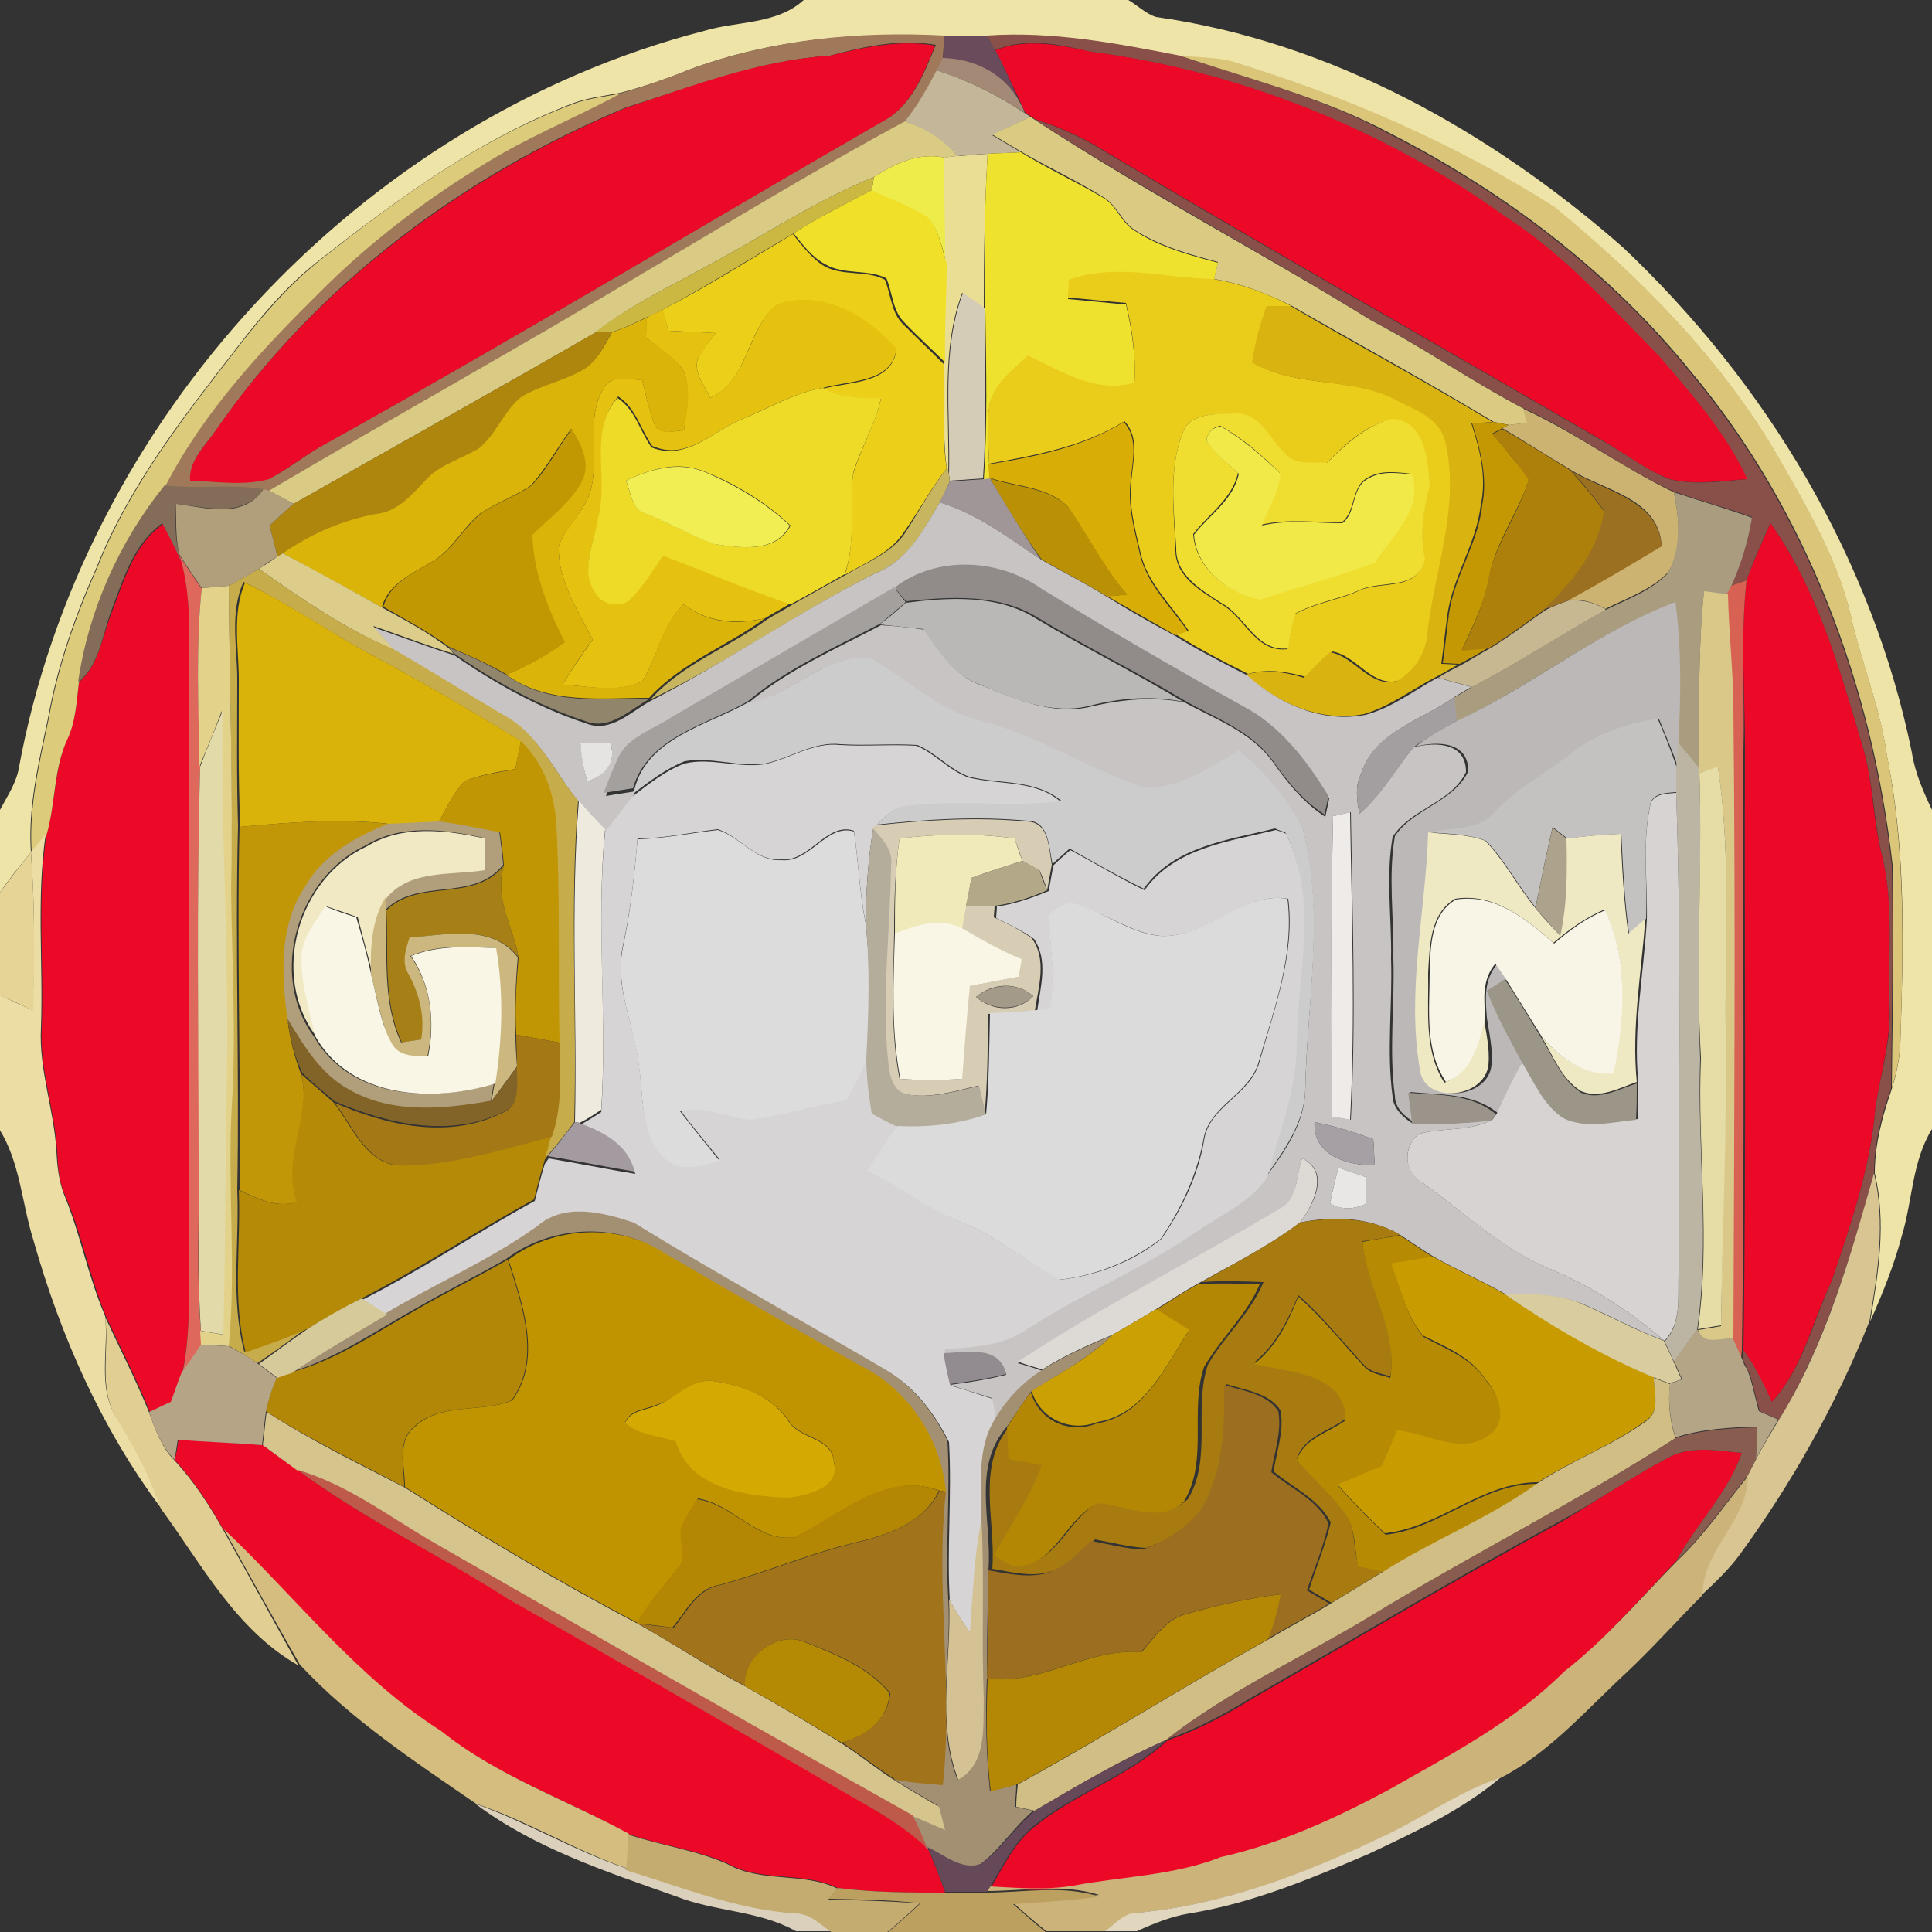 <?xml version="1.0" encoding="utf-8"?>
<!-- Generator: Adobe Illustrator 26.0.3, SVG Export Plug-In . SVG Version: 6.00 Build 0)  -->
<svg version="1.1" id="Layer_1" xmlns="http://www.w3.org/2000/svg" xmlns:xlink="http://www.w3.org/1999/xlink" x="0px" y="0px"
	 viewBox="0 0 250 250" style="enable-background:new 0 0 250 250;" xml:space="preserve">
<rect x="0" y="0" width="250" height="250" fill="#333333" stroke="none"/>
<style type="text/css">
	.st0{fill:#EFE4A8;}
	.st1{fill:#9F7959;}
	.st2{fill:#694B5B;}
	.st3{fill:#894F49;}
	.st4{fill:#EC0928;}
	.st5{fill:#EC0927;}
	.st6{fill:#DBC579;}
	.st7{fill:#A38976;}
	.st8{fill:#C4B698;}
	.st9{fill:#DCCB7A;}
	.st10{fill:#DBCB82;}
	.st11{fill:#D9CB83;}
	.st12{fill:#EEEC4B;}
	.st13{fill:#EADD94;}
	.st14{fill:#EFE22E;}
	.st15{fill:#CBB843;}
	.st16{fill:#F0E028;}
	.st17{fill:#ECCF18;}
	.st18{fill:#EACC1A;}
	.st19{fill:#D5CCB8;}
	.st20{fill:#E5C20F;}
	.st21{fill:#D9B30F;}
	.st22{fill:#DBB409;}
	.st23{fill:#AE860E;}
	.st24{fill:#EEDB27;}
	.st25{fill:#EFDD2F;}
	.st26{fill:#CCB371;}
	.st27{fill:#D7AD06;}
	.st28{fill:#F0E948;}
	.st29{fill:#C49802;}
	.st30{fill:#C29802;}
	.st31{fill:#AC800B;}
	.st32{fill:#F0EE53;}
	.st33{fill:#C8B560;}
	.st34{fill:#9B7020;}
	.st35{fill:#A09597;}
	.st36{fill:#BA9105;}
	.st37{fill:#836D58;}
	.st38{fill:#B19E7A;}
	.st39{fill:#AA9D7F;}
	.st40{fill:#C7C4C3;}
	.st41{fill:#DE685B;}
	.st42{fill:#DDCD8A;}
	.st43{fill:#918C89;}
	.st44{fill:#C7AC4C;}
	.st45{fill:#D76253;}
	.st46{fill:#E2D28A;}
	.st47{fill:#D9B30A;}
	.st48{fill:#A3A09D;}
	.st49{fill:#D9C887;}
	.st50{fill:#BAB7B7;}
	.st51{fill:#C8B892;}
	.st52{fill:#BBB8B7;}
	.st53{fill:#91856B;}
	.st54{fill:#CCCCCC;}
	.st55{fill:#A39E9F;}
	.st56{fill:#E2DAA9;}
	.st57{fill:#C4C2C0;}
	.st58{fill:#C19604;}
	.st59{fill:#E5E4E3;}
	.st60{fill:#D6D4D4;}
	.st61{fill:#BCB5A4;}
	.st62{fill:#E6DCA6;}
	.st63{fill:#D6D3D2;}
	.st64{fill:#EEEADD;}
	.st65{fill:#EEEBE8;}
	.st66{fill:#C19707;}
	.st67{fill:#D7CCB4;}
	.st68{fill:#DDDCDC;}
	.st69{fill:#ADA38D;}
	.st70{fill:#EBDDA3;}
	.st71{fill:#F0E9C3;}
	.st72{fill:#B5AD9B;}
	.st73{fill:#F0E9B9;}
	.st74{fill:#EEE8C3;}
	.st75{fill:#E5D496;}
	.st76{fill:#A68017;}
	.st77{fill:#B3A988;}
	.st78{fill:#CCB87E;}
	.st79{fill:#DCDBDB;}
	.st80{fill:#F8F5E7;}
	.st81{fill:#F9F6E5;}
	.st82{fill:#9C9688;}
	.st83{fill:#A49A89;}
	.st84{fill:#836428;}
	.st85{fill:#A47814;}
	.st86{fill:#B58A07;}
	.st87{fill:#9B948B;}
	.st88{fill:#A49BA1;}
	.st89{fill:#A69FA4;}
	.st90{fill:#DDD9D5;}
	.st91{fill:#E9E7E6;}
	.st92{fill:#D8C591;}
	.st93{fill:#A39073;}
	.st94{fill:#A77B10;}
	.st95{fill:#C09401;}
	.st96{fill:#B68B03;}
	.st97{fill:#B28708;}
	.st98{fill:#C89C01;}
	.st99{fill:#B38704;}
	.st100{fill:#D9CC9E;}
	.st101{fill:#D6CA9A;}
	.st102{fill:#E1CE92;}
	.st103{fill:#CAA003;}
	.st104{fill:#B4A587;}
	.st105{fill:#B5A486;}
	.st106{fill:#928B8F;}
	.st107{fill:#935C57;}
	.st108{fill:#995B58;}
	.st109{fill:#D4A902;}
	.st110{fill:#D0BE85;}
	.st111{fill:#9C6E1F;}
	.st112{fill:#D5C48C;}
	.st113{fill:#885C4F;}
	.st114{fill:#BD5A49;}
	.st115{fill:#CCB379;}
	.st116{fill:#A1731A;}
	.st117{fill:#D4C295;}
	.st118{fill:#D4BD7E;}
	.st119{fill:#B48705;}
	.st120{fill:#B48903;}
	.st121{fill:#654958;}
	.st122{fill:#E1D7BF;}
	.st123{fill:#DAD0BB;}
	.st124{fill:#C4AB70;}
	.st125{fill:#BCA060;}
</style>
<g id="_x23_efe4a8ff">
	<path class="st0" d="M104,0h42c1.2,0.7,2.3,1.8,3.6,2.2C172.3,5.4,193,17.1,210,32c18.5,17.5,32.3,40.3,37.4,65.4
		c0.4,2.6,1.5,5.1,2.6,7.4v41.3c-2.6,4.2-2.5,9.2-3.9,13.8c-1,3.8-2.5,7.5-4.1,11.1c1.1-6.4,2.1-12.8,0.6-19.2c0-3.8,1-7.4,2.2-10.9
		c0.6-1.9,1-3.8,1.1-5.8c0.4-12.4,0.8-24.9-1.7-37.1c-0.8-6-3.1-11.6-4.5-17.4c-1.7-8-6-15.1-10-22.1c-7.3-12.3-17.5-22.6-28.5-31.6
		c-13-8.3-27.2-14.5-41.9-18.9c-2.2-0.5-4.4-0.5-6.6-0.7c-8.2-1.6-16.6-3.2-25-2.6c-1.8,0-3.7,0-5.5,0C111,4.1,99.7,5.1,89.2,9
		c-2.9,1.2-5.9,2.2-8.9,3c-2,0.4-4,0.6-6,1.3C61.9,18,51.2,25.9,40.9,34c-3.9,3.1-7.1,6.9-10.1,10.8c-6.9,8.9-14.1,18-18.3,28.6
		C9.7,79.7,7.4,86.2,6.2,93c-1.2,5.7-2.6,11.4-2.2,17.3c-1.4,1.7-2.8,3.4-4,5.2v-10.7c0.9-1.7,2-3.3,2.4-5.2
		C10.6,54.4,46.6,15.5,91.1,4C95.4,2.7,100.5,3.2,104,0z"/>
</g>
<g id="_x23_9f7959ff">
	<path class="st1" d="M89.2,9c10.5-3.9,21.8-5,33-4.4c-0.1,0.7-0.1,2.2-0.2,3c-0.2,0.4-0.6,1.2-0.8,1.6c-1.2,2.3-2.5,4.6-4.1,6.6
		c-11.4,6.3-22.5,13-33.8,19.6c-16,9.6-32.4,18.7-48.5,28.2l-0.7-0.2c-4.2-0.7-8.6-0.1-12.8-0.5c5-9.7,12.5-17.7,20.2-25.3
		c6.2-6.2,13.3-11.5,20.8-16.2c5.7-3.6,12-6.1,17.9-9.3C83.3,11.2,86.2,10.2,89.2,9 M107.4,7.2c-9.1,0.6-17.8,4-26.4,6.7
		c-21.1,8.8-40.2,23-53.2,42c-1.4,1.9-3.3,3.7-3.1,6.2c3.4,0.1,6.9,0.7,10.2-0.2c2.6-1.3,4.8-3.2,7.4-4.6
		c24.5-13.6,48.6-28.2,72.9-42.2c3.1-2.2,4.5-5.9,5.9-9.3C116.4,5,111.8,6,107.4,7.2z"/>
</g>
<g id="_x23_694b5bff">
	<path class="st2" d="M122.2,4.6c1.8,0,3.7,0,5.5,0c0.3,0.5,0.8,1.4,1.1,1.9c1.2,2.2,2.1,4.4,3.1,6.7c-2-3.7-5.8-5.6-9.9-5.6
		C122.1,6.8,122.1,5.3,122.2,4.6z"/>
</g>
<g id="_x23_894f49ff">
	<path class="st3" d="M127.7,4.6c8.4-0.6,16.8,1,25,2.6c9.1,3.1,18.5,5.4,27,10.1c14.9,7.6,28.5,17.9,39.1,31
		c15,17.9,23.4,40.7,26,63.7c0.2,9.6,0,19.3-0.1,28.9c-1.3,3.5-2.2,7.2-2.2,10.9c-3.1,11-6.3,22.1-12.3,31.9
		c-0.6-0.3-1.9-0.8-2.5-1.1c-0.5-1.7-0.8-3.4-1.4-5.1c-0.1-0.1-0.2-0.4-0.3-0.6c-0.1-0.1-0.2-0.5-0.3-0.6l-0.2-0.5l0.1-1.1
		c1.6,2,2.7,4.3,3.7,6.7c4-4.4,5.3-10.4,7.7-15.6c2.5-7.4,5.1-14.9,5.7-22.7c0.7-4.4,2.1-8.6,1.8-13.1c-0.2-6.5,0.6-13.1-1-19.4
		c-1.1-4.8-1.1-9.7-2.6-14.4c-2.9-9.8-5.8-20-11.8-28.5c-1.1,2.4-2.2,4.9-3.1,7.4c-0.5,0.2-1.5,0.5-2,0.7c1.3-2.8,2.2-5.8,2.7-8.9
		c-3.3-1.2-6.7-2.1-10.1-3.3c-6.8-3.1-12.7-7.7-19.5-10.8c-6.7-3.5-13-7.9-19.7-11.4c-14.4-8.9-29.4-16.8-43.6-26
		c3.1,1,6.1,2.3,8.8,4c21.4,12.8,43,25,64.5,37.5c3,1.6,5.7,3.8,8.9,5.1c3.3,0.8,6.7,0.3,10,0c-2.7-5.9-7.1-10.9-11.3-15.8
		c-6.3-6.4-12.3-13.2-19.9-18.1c-15.8-11.4-34.4-18.9-53.7-21.4c-4.1-1-8.3-1.9-12.4-0.2C128.5,6,128,5.1,127.7,4.6z"/>
</g>
<g id="_x23_ec0928ff">
	<path class="st4" d="M107.4,7.2c4.5-1.1,9-2.1,13.6-1.3c-1.4,3.4-2.8,7.1-5.9,9.3C90.8,29.2,66.8,43.7,42.2,57.4
		c-2.6,1.4-4.8,3.2-7.4,4.6c-3.3,0.9-6.8,0.3-10.2,0.2c-0.2-2.5,1.8-4.3,3.1-6.2c13-18.9,32.1-33.1,53.2-42
		C89.6,11.1,98.2,7.8,107.4,7.2z"/>
	<path class="st4" d="M226,75.1c0.9-2.5,2-4.9,3.1-7.4c6,8.5,8.9,18.6,11.8,28.5c1.5,4.7,1.4,9.6,2.6,14.4c1.6,6.3,0.8,12.9,1,19.4
		c0.2,4.5-1.1,8.8-1.8,13.1c-0.6,7.8-3.2,15.3-5.7,22.7c-2.5,5.2-3.7,11.2-7.7,15.6c-1.1-2.3-2.2-4.7-3.7-6.7
		c0.4-25.9,0.1-51.8,0.2-77.7C225.8,89.7,225.2,82.4,226,75.1z"/>
	<path class="st4" d="M215.7,188.7c3-1.7,6.5-1,9.7-0.7c-1.8,5.3-5.9,9.2-8.5,14c-4.7,4.9-9.2,10.1-14.4,14.5
		c-6.6,6.4-14.8,10.8-22.7,15.3c-6.9,3.7-14,6.9-21.7,8.7c-6.1,2.4-12.7,2.6-19.1,3.7c-3.6,0.6-7.2,0.3-10.8,0.1
		c1.6-2.7,3-5.7,5.4-7.7c5.4-4.5,12.3-6.6,17.5-11.4c3.8-1.3,7.4-3.2,10.8-5.3c13.4-7.7,26.6-15.6,40.2-23
		C206.6,194.2,211,191.2,215.7,188.7z"/>
</g>
<g id="_x23_ec0927ff">
	<path class="st5" d="M128.8,6.5c4-1.6,8.3-0.7,12.4,0.2c19.3,2.5,37.9,10,53.7,21.4c7.6,4.9,13.6,11.7,19.9,18.1
		c4.2,4.9,8.6,9.9,11.3,15.8c-3.3,0.2-6.7,0.8-10,0c-3.2-1.2-5.9-3.4-8.9-5.1c-21.5-12.5-43.2-24.8-64.5-37.5c-2.7-1.7-5.7-3-8.8-4
		l-0.6-0.4l-0.6-0.4c-0.2-0.4-0.6-1.1-0.7-1.5C130.9,10.9,130,8.7,128.8,6.5z"/>
	<path class="st5" d="M14.4,79.4c1.6-4.2,2.9-8.9,6.7-11.6c0.8,1.6,1.7,3.2,2.4,4.9c1.4,5.3,0.9,10.9,0.9,16.3c0,23.7,0,47.3,0,71
		c0,5.9,0.4,11.8-0.8,17.6c-0.5,1.3-1,2.6-1.4,3.8c-0.7,0.3-2.1,1-2.8,1.3c-1.7-4.2-3.8-8.3-5.7-12.4c-2.1-5.1-3.1-10.6-5.3-15.7
		c-0.8-1.8-0.9-3.7-1-5.6c-0.3-5.4-2.3-10.6-2-16c0.3-8.3-0.6-16.7,0.6-25c1.2-4.1,1-8.5,2.7-12.4c1.1-2.3,1.2-4.8,1.5-7.3
		C12.8,86.1,13.2,82.4,14.4,79.4z"/>
	<path class="st5" d="M23.1,186.3c3.6,0.2,7.3,0.4,10.9,0.7c1.5,1.1,3,2.2,4.5,3.2c8.6,6.4,18.4,11,27.4,16.7
		c14.9,8.4,29.7,17,44.5,25.6c3.3,2,6.8,3.9,9.6,6.6c0.9,1.9,1.6,3.8,2.3,5.8c-4.6,0-9.3,0-13.9-0.6c-4.5-2.2-9.9-0.7-14.3-3.2
		c-4.1-1.8-8.6-2.3-12.8-3.8c-8.1-4.5-17-7.5-24.3-13.3c-10.9-6.9-18.8-17.4-28.1-26.1c-1.8-3.2-3.8-6.3-6.3-9
		C22.8,188.3,23,187,23.1,186.3z"/>
</g>
<g id="_x23_dbc579ff">
	<path class="st6" d="M152.7,7.2c2.2,0.2,4.4,0.2,6.6,0.7c14.7,4.5,28.9,10.6,41.9,18.9c10.9,9,21.2,19.3,28.5,31.6
		c4,7,8.3,14.1,10,22.1c1.4,5.8,3.7,11.5,4.5,17.4c2.4,12.2,2.1,24.7,1.7,37.1c-0.1,2-0.5,3.9-1.1,5.8c0.1-9.6,0.3-19.3,0.1-28.9
		c-2.6-23-11-45.8-26-63.7c-10.5-13-24.2-23.4-39.1-31C171.2,12.6,161.8,10.3,152.7,7.2z"/>
</g>
<g id="_x23_a38976ff">
	<path class="st7" d="M121.2,9.1c0.2-0.4,0.6-1.2,0.8-1.6c4.1,0.1,7.9,2,9.9,5.6c0.2,0.4,0.6,1.1,0.7,1.5
		C129.1,12.3,125.3,10.4,121.2,9.1z"/>
</g>
<g id="_x23_c4b698ff">
	<path class="st8" d="M121.2,9.1c4.1,1.3,7.9,3.2,11.5,5.6l0.6,0.4c-1.6,0.8-3.3,1.6-4.9,2.4c1.2,0.7,2.5,1.5,3.7,2.2
		c-1.4,0.1-2.9,0.1-4.3,0.2c-1.3,0.1-2.6,0.1-3.9,0.3c-1.8-2.1-4.2-3.5-6.8-4.5C118.7,13.7,120,11.4,121.2,9.1z"/>
</g>
<g id="_x23_dccb7aff">
	<path class="st9" d="M74.3,13.4c1.9-0.7,4-0.9,6-1.3c-5.9,3.2-12.2,5.7-17.9,9.3c-7.5,4.6-14.6,10-20.8,16.2
		c-7.7,7.6-15.2,15.6-20.2,25.3c-5.9,7.3-9.9,16.3-11.2,25.5c-0.3,2.4-0.4,5-1.5,7.3c-1.8,3.9-1.5,8.4-2.7,12.4
		c-0.6,0.8-1.3,1.5-1.9,2.2c-0.4-5.9,1-11.6,2.2-17.3c1.2-6.8,3.5-13.3,6.3-19.6c4.2-10.6,11.4-19.7,18.3-28.6
		c3-3.9,6.3-7.7,10.1-10.8C51.2,25.9,61.9,18,74.3,13.4z"/>
</g>
<g id="_x23_dbcb82ff">
	<path class="st10" d="M133.3,15.1l0.6,0.4c14.2,9.3,29.2,17.1,43.6,26c6.7,3.5,13,7.9,19.7,11.4c0.1,0.5,0.4,1.4,0.5,1.8
		c-0.6,0.1-1.8,0.2-2.4,0.3c-0.5-0.1-1.5-0.3-2-0.4c-8.6-5.2-17.4-10-26.1-15c-3.2-1.6-6.5-2.9-10.1-3.5c0.1-0.5,0.4-1.6,0.5-2.2
		c-3.7-1-7.4-2-10.7-4.1c-1.8-1.1-2.4-3.4-4.3-4.4c-3.4-2.1-7.1-3.8-10.5-5.8c-1.2-0.7-2.5-1.5-3.7-2.2
		C130,16.7,131.6,15.9,133.3,15.1z"/>
</g>
<g id="_x23_d9cb83ff">
	<path class="st11" d="M83.3,35.3c11.2-6.6,22.3-13.4,33.8-19.6c2.6,0.9,5,2.3,6.8,4.5c-0.4,0-1.2,0.1-1.6,0.2
		c-3.4-0.7-6.4,0.7-9.2,2.5c-7.4,3-14,7.4-21,11.2c-5.1,2.8-10.4,5.3-15,8.9C64.1,50.5,51,57.8,38,65.2c-1.1-0.6-2.1-1.1-3.2-1.7
		C50.9,54,67.3,44.9,83.3,35.3z"/>
</g>
<g id="_x23_eeec4bff">
	<path class="st12" d="M113.1,22.9c2.8-1.8,5.8-3.2,9.2-2.5c0.1,4.6,0.2,9.2,0.2,13.8c-0.6-2-0.9-4.4-2.5-6
		c-2.2-1.5-4.8-2.3-7.2-3.5C112.9,24.2,113,23.3,113.1,22.9z"/>
</g>
<g id="_x23_eadd94ff">
	<path class="st13" d="M123.9,20.2c1.3-0.1,2.6-0.2,3.9-0.3c-0.4,6.7-0.5,13.4-0.5,20c-0.9-0.7-1.8-1.3-2.8-2
		c-2.8,7.5-1.6,15.6-1.8,23.5l-0.2-0.9c-0.6-4.5-0.2-9-0.4-13.5c-0.1-4.3,0.2-8.6,0.2-12.8c0-4.6-0.1-9.2-0.2-13.8
		C122.7,20.3,123.5,20.2,123.9,20.2z"/>
</g>
<g id="_x23_efe22eff">
	<path class="st14" d="M127.8,19.9c1.4-0.1,2.9-0.1,4.3-0.2c3.4,2.1,7.1,3.8,10.5,5.8c1.9,1,2.4,3.3,4.3,4.4c3.2,2.1,7,3.1,10.7,4.1
		c-0.1,0.5-0.4,1.6-0.5,2.2c-6.2-0.1-12.6-2.1-18.7,0.1c0,0.6-0.1,1.8-0.2,2.4c2.5,0.2,5,0.5,7.5,0.7c0.8,3.4,1.3,6.9,1.1,10.3
		c-5,1.5-9.5-1.5-13.8-3.5c-1.9,1.8-4.2,3.4-4.9,6c-0.5,2.6-0.2,5.3-0.1,8c0,0.5,0.1,1.3,0.2,1.8l-0.9,0.1c0.5-7.3,0.3-14.7,0.2-22
		C127.3,33.2,127.4,26.5,127.8,19.9z"/>
</g>
<g id="_x23_cbb843ff">
	<path class="st15" d="M92.1,34.1c7-3.8,13.6-8.2,21-11.2c-0.1,0.4-0.2,1.3-0.3,1.7c-3.4,1.8-6.9,3.5-10.1,5.6
		C97,33.5,91.5,37,85.7,40.1c-0.5,0.3-1.5,0.8-2.1,1c-1.5,0.7-2.9,1.4-4.5,1.9c-0.5,0-1.6,0-2.1,0C81.7,39.4,87,36.9,92.1,34.1z"/>
</g>
<g id="_x23_f0e028ff">
	<path class="st16" d="M102.7,30.2c3.2-2.1,6.7-3.8,10.1-5.6c2.4,1.2,4.9,2,7.2,3.5c1.6,1.6,1.8,4,2.5,6c0,4.3-0.3,8.5-0.2,12.8
		c-1.7-1.7-3.5-3.3-5.2-5.1c-1.6-1.5-1.6-3.9-2.4-5.8c-2.4-1.2-5.5-0.4-7.9-1.8C105.1,33.3,103.9,31.7,102.7,30.2z"/>
</g>
<g id="_x23_eccf18ff">
	<path class="st17" d="M85.7,40.1c5.8-3,11.3-6.5,16.9-9.8c1.2,1.5,2.4,3.1,4,4.1c2.4,1.4,5.5,0.5,7.9,1.8c0.8,1.9,0.8,4.3,2.4,5.8
		c1.7,1.7,3.5,3.4,5.2,5.1c0.2,4.5-0.3,9.1,0.4,13.5c-2.1,2.7-3.7,5.7-5.7,8.5c-1.8,2.6-4.9,3.7-7.5,5.3c1.5-4.2,0.5-8.8,1.1-13.1
		c1-3.3,2.8-6.3,3.6-9.7c-2.6,0-5.2,0.1-7.5-1.3c3.3-0.9,9-0.6,9.5-5.1c-3.7-4.2-9.8-7.8-15.5-5.7c-4,3.2-3.6,9.8-8.6,12
		c-0.7-1.6-2.2-3.2-1.6-5.1c0.6-1.2,1.5-2.2,2.3-3.3c-2-0.1-4-0.2-6.1-0.3C86.3,42.1,85.9,40.7,85.7,40.1z"/>
</g>
<g id="_x23_eacc1aff">
	<path class="st18" d="M138.3,36.2c6.1-2.2,12.5-0.2,18.7-0.1c3.5,0.6,6.9,1.8,10.1,3.5c-0.8,0-2.3,0-3.1,0
		c-0.9,2.4-1.6,4.8-1.9,7.3c5.8,3.4,13.1,1.8,19.1,4.9c2.4,1.2,5.4,2.4,6.1,5.2c2,8.4-1.4,16.6-2.3,24.9c-0.2,2.6-1.7,5-4.1,6.2
		c-3.4,0.8-5.4-3.3-8.5-3.8c-1.2,1-2.3,2.2-3.4,3.3c-2.4-0.7-5-1.1-7.5-0.4c-3.2-1.6-6.3-3.2-9.3-5.1c0.4-0.1,1.2-0.4,1.6-0.5
		c-2.2-3.3-5.3-6.1-6.2-10c-0.7-3.1-1.6-6.2-1.2-9.4c0.2-2.6,1.1-5.6-0.9-7.7c-5.3,3.3-11.5,4.4-17.5,5.5c-0.1-2.7-0.4-5.3,0.1-8
		c0.8-2.6,3-4.2,4.9-6c4.3,2,8.8,5,13.8,3.5c0.2-3.5-0.3-7-1.1-10.3c-2.5-0.2-5-0.5-7.5-0.7C138.2,38,138.3,36.8,138.3,36.2
		 M153,56.1c-1.8,4.7-1.1,9.9-0.9,14.9c-0.1,3.6,3.2,5.4,5.8,7.1c3.2,1.7,4.5,6.4,8.7,5.9c0.3-1.5,0.5-3.1,0.9-4.5
		c2.5-1.4,5.4-1.8,8-2.9c2.9-1.6,7.8,0.1,8.8-4.1c-0.6-3.2-0.2-6.3,0.6-9.5c-0.1-3.3-0.6-8.5-4.9-8.7c-3.4,0.8-6,3.2-8.4,5.7
		c-1.8-0.2-4.1,0.4-5.4-1.2c-2-1.9-3.2-5.2-6.4-5.2C157.5,53.6,153.9,53.3,153,56.1z"/>
</g>
<g id="_x23_d5ccb8ff">
	<path class="st19" d="M122.8,61.4c0.2-7.8-1-16,1.8-23.5c0.9,0.6,1.9,1.3,2.8,2c0,7.3,0.3,14.7-0.2,22c-1.4,0.1-2.8,0.2-4.3,0.3
		L122.8,61.4z"/>
</g>
<g id="_x23_e5c20fff">
	<path class="st20" d="M100.5,39.4c5.8-2.1,11.8,1.5,15.5,5.7c-0.5,4.5-6.2,4.1-9.5,5.1c-3.7,0.6-7,2.6-10.4,4
		c-3.8,1.5-7.2,5.5-11.7,3.5c-1.5-2.1-2.1-4.9-4.4-6.4c-3.8,4.3-1.1,10.3-2.5,15.4c-0.4,3.2-2.6,6.9-0.3,9.9c0.8,1.5,2.8,1.8,4.2,1
		c1.8-1.8,3-3.9,4.5-5.9c5.5,2.1,10.9,4.5,16.5,6.3c-1.1,0.7-2.3,1.3-3.4,2c-3.6,0.8-7.5,0.6-10.5-1.8c-2.9,2.7-3.4,6.8-5.4,10
		c-3.2,1.5-6.9,0.6-10.3,0.4c1.2-2,2.5-3.9,3.9-5.8c-1.9-3.8-4.5-7.6-4.4-12c0.4-1.8,1.9-3.2,2.8-4.7c3.6-4.6,0-11.2,3.1-16
		c1-1.7,3.3-1,4.9-0.9c0.5,2,0.9,4,1.7,6c1,1.1,2.5,0.5,3.7,0.5c0.3-2.7,1-5.5-0.2-8c-1.4-1.6-3.1-2.7-4.7-4c0-0.9,0-1.8,0.1-2.6
		c0.5-0.3,1.6-0.8,2.1-1c0.2,0.7,0.5,2,0.7,2.7c2,0.1,4,0.2,6.1,0.3c-0.8,1.1-1.6,2.1-2.3,3.3c-0.6,1.9,0.9,3.5,1.6,5.1
		C96.9,49.2,96.6,42.7,100.5,39.4z"/>
</g>
<g id="_x23_d9b30fff">
	<path class="st21" d="M162,46.9c0.4-2.5,1-4.9,1.9-7.3c0.8,0,2.3,0,3.1,0c8.7,5.1,17.5,9.8,26.1,15c-0.7,0.1-2,0.1-2.7,0.2
		c1.1,3.4,2,7,1.2,10.6c-0.6,5-3.6,9.2-4.3,14.1c-0.3,2.1-0.5,4.2-0.8,6.4c0.6,0,1.7,0.1,2.2,0.1c-1,0.5-1.9,1.1-2.9,1.6
		c-3.1,1.6-5.9,3.8-9.3,4.8c-5.6,1.1-11.2-1.4-15.3-5.1c2.5-0.7,5-0.4,7.5,0.4c1.1-1.1,2.2-2.3,3.4-3.3c3.1,0.5,5.1,4.5,8.5,3.8
		c2.3-1.2,3.9-3.6,4.1-6.2c0.9-8.3,4.3-16.5,2.3-24.9c-0.7-2.9-3.7-4-6.1-5.2C175.1,48.7,167.9,50.3,162,46.9z"/>
</g>
<g id="_x23_dbb409ff">
	<path class="st22" d="M79.2,43c1.5-0.5,3-1.2,4.5-1.9c0,0.9-0.1,1.8-0.1,2.6c1.6,1.2,3.4,2.4,4.7,4c1.3,2.5,0.6,5.4,0.2,8
		c-1.2,0-2.8,0.7-3.7-0.5c-0.8-1.9-1.2-4-1.7-6c-1.6,0-3.9-0.8-4.9,0.9c-3.1,4.8,0.5,11.4-3.1,16c-0.9,1.6-2.4,2.9-2.8,4.7
		c-0.1,4.4,2.5,8.2,4.4,12c-1.4,1.8-2.7,3.8-3.9,5.8c3.4,0.2,7.1,1,10.3-0.4c2-3.2,2.4-7.3,5.4-10c3,2.4,6.8,2.7,10.5,1.8
		c-4.9,3.6-10.8,5.7-15,10.3c-6.3,0-13.1,0.9-18.5-3c2.7-1.1,5.2-2.5,7.5-4.2c-2.2-4.4-4-9-4.2-13.9c2.2-2.2,4.9-4.1,6.4-6.9
		c1.2-2.4-0.1-4.8-1.3-6.8c-1.8,2.4-3.2,5.1-5.2,7.3c-2,1.4-4.4,2.2-6.5,3.6c-2.4,1.9-3.7,4.9-6.5,6.4c-2.5,1.5-5.5,2.8-6.3,5.8
		c-4.3-2.4-8.7-4.8-13-7.1c3.6-2.5,7.8-4.3,12.1-5.1c2.8-0.3,4.6-2.5,6.4-4.4c1.9-2,4.6-2.7,6.9-4.1c2.2-1.8,3.1-4.8,5.4-6.6
		c2.6-1.6,5.7-2.2,8.3-3.7C77.4,46.6,78.2,44.7,79.2,43z"/>
</g>
<g id="_x23_ae860eff">
	<path class="st23" d="M38,65.2C51,57.8,64.1,50.5,77.1,43c0.5,0,1.6,0,2.1,0c-1,1.6-1.8,3.6-3.5,4.7c-2.6,1.6-5.7,2.1-8.3,3.7
		c-2.2,1.8-3.2,4.8-5.4,6.6c-2.3,1.4-5.1,2.1-6.9,4.1c-1.8,1.9-3.6,4.1-6.4,4.4c-4.4,0.8-8.5,2.6-12.1,5.1l-0.7,0.4
		c-0.3-1.3-0.7-2.7-1-4C35.9,67.1,36.9,66.1,38,65.2z"/>
</g>
<g id="_x23_eedb27ff">
	<path class="st24" d="M96.1,54.2c3.5-1.4,6.7-3.4,10.4-4c2.3,1.4,4.9,1.3,7.5,1.3c-0.7,3.4-2.6,6.4-3.6,9.7
		c-0.5,4.4,0.4,8.9-1.1,13.1c-2.3,1.3-4.6,2.6-7,3.9c-5.6-1.9-11-4.2-16.5-6.3c-1.4,2-2.7,4.2-4.5,5.9c-1.4,0.8-3.4,0.4-4.2-1
		c-2.2-3-0.1-6.7,0.3-9.9c1.4-5.1-1.3-11.1,2.5-15.4c2.3,1.5,2.9,4.3,4.4,6.4C88.9,59.7,92.3,55.7,96.1,54.2 M81,62.2
		c0.6,1.5,0.7,3.6,2.5,4.2c3,1.2,5.9,2.9,9,4c3.4,0.5,7.9,1.2,9.8-2.4c-3.2-3-7.1-5.4-11.2-7C87.7,59.6,84.1,60.7,81,62.2z"/>
</g>
<g id="_x23_efdd2fff">
	<path class="st25" d="M153,56.1c0.9-2.8,4.5-2.5,6.9-2.6c3.2-0.1,4.4,3.3,6.4,5.2c1.3,1.6,3.6,1,5.4,1.2c2.4-2.4,5-4.8,8.4-5.7
		c4.3,0.2,4.7,5.4,4.9,8.7c-0.8,3.1-1.3,6.3-0.6,9.5c-1,4.2-5.8,2.5-8.8,4.1c-2.6,1.1-5.5,1.5-8,2.9c-0.4,1.5-0.7,3-0.9,4.5
		c-4.2,0.5-5.5-4.2-8.7-5.9c-2.6-1.7-5.9-3.6-5.8-7.1C151.9,66,151.2,60.8,153,56.1 M156.1,57c1.1,1.7,2.7,2.9,4.1,4.2
		c-0.8,3.4-3.8,5.3-5.8,7.9c0.3,4.4,4.5,7.7,8.6,8.4c4.9-1.7,10-2.9,14.8-4.8c2.2-3.4,6.2-6.8,4.8-11.4c-1.9-0.2-3.9-0.5-5.6,0.5
		c-2.2,1.1-1.5,4.4-3.4,5.8c-3.5,0-7-0.5-10.4,0.3c0.8-2.2,2.2-4.3,2.4-6.7c-2.3-2.3-4.8-4.5-7.7-6.1
		C156.9,55.3,156.3,55.9,156.1,57z"/>
</g>
<g id="_x23_ccb371ff">
	<path class="st26" d="M197.1,52.9c6.8,3.1,12.8,7.6,19.5,10.8c0.7,3.4,1.1,7.2-0.7,10.3c-2.2,2.3-5.4,3.4-8.2,4.8
		c-1.4-0.9-3.1-1.3-4.8-1.2c4.1-2.2,8.1-4.6,12.1-7c-0.3-6.2-7.7-7.2-11.9-9.9c-2.9-1.7-5.8-3.6-8.7-5.3l0.8-0.4
		c0.6-0.1,1.8-0.2,2.4-0.3C197.4,54.3,197.2,53.4,197.1,52.9z"/>
</g>
<g id="_x23_d7ad06ff">
	<path class="st27" d="M127.9,60.1c6-1,12.2-2.2,17.5-5.5c2,2.2,1.1,5.1,0.9,7.7c-0.4,3.2,0.5,6.3,1.2,9.4c0.9,3.9,4,6.8,6.2,10
		c-0.4,0.1-1.2,0.4-1.6,0.5c-3-1.7-5.9-3.4-8.9-5.1c0.7,0,2-0.1,2.6-0.2c-3-3.4-5-7.5-7.6-11.3c-2.6-2.7-6.8-2.6-10.2-3.8
		C128,61.4,127.9,60.5,127.9,60.1z"/>
</g>
<g id="_x23_f0e948ff">
	<path class="st28" d="M156.1,57c0.2-1.1,0.8-1.7,1.9-1.8c2.8,1.6,5.3,3.8,7.7,6.1c-0.2,2.4-1.6,4.5-2.4,6.7
		c3.4-0.8,6.9-0.3,10.4-0.3c1.9-1.4,1.1-4.7,3.4-5.8c1.7-1,3.7-0.7,5.6-0.5c1.5,4.5-2.5,7.9-4.8,11.4c-4.8,1.9-9.9,3.1-14.8,4.8
		c-4.1-0.7-8.3-4-8.6-8.4c2-2.6,5.1-4.5,5.8-7.9C158.8,59.9,157.1,58.7,156.1,57z"/>
</g>
<g id="_x23_c49802ff">
	<path class="st29" d="M190.5,54.8c0.7,0,2-0.1,2.7-0.2c0.5,0.1,1.5,0.3,2,0.4l-0.8,0.4c-0.3,0.2-1,0.5-1.3,0.7
		c1.6,1.9,3.2,3.9,4.8,5.8c-1.4,4.4-4.4,8.2-5.2,12.8c-0.6,3.3-2.1,6.3-3.5,9.3c1.2-0.1,2.3-0.2,3.5-0.3c-1.2,0.8-2.5,1.5-3.8,2.2
		c-0.6,0-1.7-0.1-2.2-0.1c0.3-2.1,0.5-4.2,0.8-6.4c0.7-4.9,3.8-9.1,4.3-14.1C192.5,61.9,191.6,58.3,190.5,54.8z"/>
</g>
<g id="_x23_c29802ff">
	<path class="st30" d="M68.8,62.8c2.1-2.2,3.4-4.9,5.2-7.3c1.2,2,2.5,4.5,1.3,6.8c-1.5,2.8-4.2,4.7-6.4,6.9c0.1,4.9,2,9.6,4.2,13.9
		c-2.3,1.7-4.9,3.1-7.5,4.2c-2.4-1.4-4.9-2.5-7.5-3.6c-2.7-2-5.6-3.5-8.5-5.2c0.9-3.1,3.8-4.3,6.3-5.8c2.7-1.5,4.1-4.5,6.5-6.4
		C64.4,65,66.8,64.2,68.8,62.8z"/>
</g>
<g id="_x23_ac800bff">
	<path class="st31" d="M193.1,56.2c0.3-0.2,1-0.5,1.3-0.7c2.9,1.7,5.8,3.5,8.7,5.3c1.6,1.7,3.1,3.5,4.5,5.4
		c-0.7,5.2-4.2,9.3-7.9,12.8c-2.4,1.7-4.6,3.4-7.1,4.9c-1.2,0.1-2.3,0.2-3.5,0.3c1.5-3,2.9-6,3.5-9.3c0.9-4.6,3.9-8.4,5.2-12.8
		C196.4,60,194.8,58.1,193.1,56.2z"/>
</g>
<g id="_x23_f0ee53ff">
	<path class="st32" d="M81,62.2c3.1-1.5,6.7-2.5,10-1.2c4.1,1.7,8,4,11.2,7c-1.9,3.6-6.4,2.9-9.8,2.4c-3.1-1.1-5.9-2.8-9-4
		C81.7,65.8,81.6,63.6,81,62.2z"/>
</g>
<g id="_x23_c8b560ff">
	<path class="st33" d="M122.6,60.5l0.2,0.9l0.1,0.9c-0.4,0.9-0.8,1.8-1.3,2.7c-2.1,3.7-4.2,7.6-8.4,9.2c-9.9,5-19,11.5-29,16.3
		c4.1-4.6,10.1-6.7,15-10.3c1.1-0.7,2.3-1.3,3.4-2c2.3-1.3,4.6-2.6,7-3.9c2.6-1.6,5.7-2.7,7.5-5.3C118.9,66.2,120.5,63.2,122.6,60.5
		z"/>
</g>
<g id="_x23_9b7020ff">
	<path class="st34" d="M203.1,60.8c4.2,2.7,11.6,3.8,11.9,9.9c-4,2.4-8,4.8-12.1,7c-1.1,0.4-2.1,0.8-3.2,1.2
		c3.7-3.5,7.1-7.6,7.9-12.8C206.2,64.3,204.8,62.4,203.1,60.8z"/>
</g>
<g id="_x23_a09597ff">
	<path class="st35" d="M122.9,62.3c1.4-0.1,2.8-0.2,4.3-0.3l0.9-0.1c2.2,3.5,4.2,7.1,6.6,10.5c-4.2-2.8-8.2-5.9-13.1-7.4
		C122,64.1,122.5,63.2,122.9,62.3z"/>
</g>
<g id="_x23_ba9105ff">
	<path class="st36" d="M128.1,61.9c3.4,1.2,7.6,1.1,10.2,3.8c2.6,3.7,4.6,7.8,7.6,11.3c-0.7,0-2,0.1-2.6,0.2
		c-2.8-1.7-5.7-3.2-8.5-4.8C132.3,69,130.2,65.4,128.1,61.9z"/>
</g>
<g id="_x23_836d58ff">
	<path class="st37" d="M10.1,88.3c1.3-9.2,5.3-18.2,11.2-25.5c4.3,0.5,8.6-0.2,12.8,0.5c-2.7,3.8-7.4,2.3-11.3,1.9
		c-0.1,2.2-0.2,4.4,0.4,6.5l0.2,0.9c-0.7-1.7-1.6-3.3-2.4-4.9c-3.8,2.7-5.1,7.4-6.7,11.6C13.2,82.4,12.8,86.1,10.1,88.3z"/>
</g>
<g id="_x23_b19e7aff">
	<path class="st38" d="M34.1,63.3l0.7,0.2c1.1,0.5,2.1,1.1,3.2,1.7c-1.1,0.9-2.1,1.9-3.1,2.8c0.3,1.3,0.7,2.7,1,4
		c-0.8,0.5-1.6,1-2.4,1.6c-1.3,0.8-2.5,1.5-3.9,2.2c-1.2,0.1-2.3,0.2-3.5,0.3c-1-1.5-2-2.9-2.9-4.4c-0.5-2.1-0.4-4.3-0.4-6.5
		C26.8,65.7,31.4,67.2,34.1,63.3z"/>
	<path class="st38" d="M50.2,106.5c2.2-0.1,4.3-0.2,6.5-0.3c2.7,0.3,5.3,0.9,7.9,1.4c0.2,1.4,0.4,2.9,0.5,4.3
		c-3.9,4.9-10.9,1.6-15.2,5.8c0-0.4,0-1.3,0-1.7c3.2-3.6,8.4-2.8,12.6-3.5c0-1.4,0-2.7,0-4.1c-5-1.1-10.6-1.8-15.2,1
		c-8.8,4.1-12.6,16.7-6.7,24.7c4.6,8.1,15.3,8.6,23.3,6.1c-0.1,0.6-0.3,1.7-0.4,2.3c-6.1,1.1-12.9,1.8-18.5-1.4
		c-3.7-2-5.9-5.7-8-9.2c-0.8-5.8-1.1-12.2,2.3-17.2C41.8,110.6,46,108.2,50.2,106.5z"/>
</g>
<g id="_x23_aa9d7fff">
	<path class="st39" d="M216.6,63.7c3.3,1.1,6.8,2.1,10.1,3.3c-0.5,3.1-1.4,6-2.7,8.9c-0.1,0.3-0.3,0.8-0.4,1.1
		c-1-0.1-2.1-0.3-3.1-0.4c-0.8,7.6-0.6,15.2-0.7,22.8c-0.9-1.1-1.8-2.2-2.7-3.3c0.3-6,0.4-12.1-0.4-18.1
		c-10.1,3.8-18.6,10.8-28.3,15.4c-0.1-0.8-0.2-2.3-0.3-3.1c0.6-0.3,1.7-1,2.2-1.3c5.9-3.1,11.5-6.8,17.3-10c2.8-1.4,6-2.5,8.2-4.8
		C217.6,70.9,217.3,67.1,216.6,63.7z"/>
</g>
<g id="_x23_c7c4c3ff">
	<path class="st40" d="M113.2,74.2c4.2-1.6,6.3-5.6,8.4-9.2c4.9,1.5,8.9,4.6,13.1,7.4c2.8,1.6,5.8,3.1,8.5,4.8
		c2.9,1.8,5.9,3.5,8.9,5.1c3,1.9,6.2,3.5,9.3,5.1c4.1,3.7,9.7,6.2,15.3,5.1c3.4-0.9,6.2-3.1,9.3-4.8c1.5,0.4,2.9,0.8,4.4,1.2
		c-0.6,0.3-1.7,1-2.2,1.3c-4.2,3-10.4,4.5-12.1,10c-0.8,1.6-0.5,3.4-0.2,5.1c2.8-2.4,4.6-5.7,7-8.6c2.8-0.7,6.8-0.7,6.8,3.2
		c-1.9,4-7.1,4.7-9.5,8.4c-0.9,5.2-0.1,10.5-0.2,15.8c0.2,5.9-0.6,11.9,0.2,17.8c0.1,1.6,1.4,2.7,2.6,3.5c3.4,0,6.9,0,10.3-0.5
		c-2.9,1.5-6.3,1-9.4,1.8c-2.2,1.5-2.1,5,0.3,6.3c5.5,3.9,10.4,8.7,16.8,11.3c5.3,2.2,10.2,5.5,14.6,9.2c-3.5-1.3-6.8-3.1-10.2-4.6
		c-3.3-1.5-7-1.3-10.5-1.5c-3-1.7-6.2-3.1-9.2-4.8c-1.5-0.9-2.9-1.9-4.3-2.8c-3.9-2.3-8.6-2.5-13-1.6c1.8-2.3,4-6.6,0.3-8.3
		c-0.8,2.1-0.5,4.9-2.4,6.4c-11.4,6.8-23.4,12.7-34.4,20.1c1.1,0.3,2.1,0.6,3.2,1c-2.5,1.6-4.5,3.9-6.1,6.4c-0.2-1-0.4-1.9-0.5-2.9
		c-1.8-0.6-3.6-1.1-5.4-1.7c2.5-0.3,4.9-0.7,7.3-1.3c-0.9-3.8-5.2-2.8-8.1-2.7l0.1-0.7c3.6-0.3,7.5-0.4,10.6-2.6
		c7.1-4.7,15.2-7.9,22.2-12.8c3.1-2.2,6.8-3.7,8.9-6.9c2.4-3.3,4.9-6.8,5-11.1c0.2-11.2,2.5-22.6-0.3-33.7c-1.9-4-4.9-7.4-8.3-10.2
		c-3.8,2.2-7.6,5-12.2,4.8c-7.4-2.4-13.9-6.7-21.4-8.7c-5.3-1.4-9.3-5.3-14-8c-6-0.9-10.2,4.8-15.9,5.7c5.1-4.3,11.3-7,17.2-10.1
		c1.9,0.1,3.8,0.3,5.7,0.6c1.9,2.7,3.7,5.9,7.1,7.1c4.6,1.8,9.5,4.1,14.5,2.8c3.9-0.9,8-1.3,12-0.5c4,2.2,8.6,3.8,11.4,7.7
		c1.9,2.7,4,5.3,6.8,7.1c0.1-0.6,0.4-1.8,0.5-2.4c-2.8-4.6-6.3-9.2-11.2-11.7c-8.7-4.9-17.4-9.9-25.9-15.1c-5.5-4-13.5-4.4-19-0.2
		c-9.6,5.6-19.2,11.2-28.8,16.8c-2.4,1.5-5.7,2.4-6.8,5.3c-0.7,1.5-1.3,3.1-1.9,4.6c1.2-0.2,2.5-0.4,3.8-0.6l-0.3,0.7
		c-1.1,1.6-2.3,3.1-3.5,4.5c-1.1-1.2-2.3-2.4-3.4-3.7c-3.1-3.7-5.1-8.6-9.5-11c-4.8-2.8-9.5-5.8-14.4-8.6c-0.9-1-1.8-2.1-2.7-3.1
		c3.5,1.2,6.9,2.5,10.4,3.6c5.2,3.6,10.9,6.8,17,8.8c3.2,1.3,5.8-1.5,8.4-2.9C94.1,85.6,103.3,79.2,113.2,74.2 M75.1,96.2
		c0.2,1.6,0.4,3.3,0.9,4.9c2.2-0.7,3.8-2.4,3-4.9C77.7,96.2,76.4,96.2,75.1,96.2 M172.5,105.6c-0.3,13-0.3,25.9,0,38.9
		c0.6,0.1,1.7,0.3,2.3,0.4c0.7-13.3,0.2-26.5,0-39.8C174.2,105.2,173.1,105.5,172.5,105.6 M170.1,145.2c-0.2,4.4,4.3,5.6,7.8,5.6
		c-0.1-1.1-0.1-2.3-0.2-3.4C175.2,146.5,172.7,145.7,170.1,145.2 M173.2,151.1c-0.4,1.5-0.8,3.1-1.1,4.6c1.5,0.9,3.1,0.8,4.6,0.1
		c0-1.2,0-2.4,0-3.5C175.6,151.9,174.4,151.5,173.2,151.1z"/>
</g>
<g id="_x23_de685bff">
	<path class="st41" d="M23.2,71.8c0.9,1.5,1.9,2.9,2.9,4.4c-0.8,7.7-0.4,15.4-0.2,23.1c-0.5,17.2-0.1,34.5-0.2,51.8
		c0.1,7.1-0.3,14.2,0.3,21.2c0,0.4,0.1,1.3,0.1,1.8c-0.8,1.2-1.7,2.4-2.5,3.6c1.2-5.8,0.8-11.7,0.8-17.6c0-23.7,0-47.3,0-71
		c0-5.4,0.5-11-0.9-16.3L23.2,71.8z"/>
</g>
<g id="_x23_ddcd8aff">
	<path class="st42" d="M33.5,73.6c0.8-0.5,1.6-1,2.4-1.6l0.7-0.4c4.4,2.3,8.7,4.7,13,7.1c2.9,1.6,5.9,3.2,8.5,5.2l0.6,0.7
		c-3.5-1.1-6.9-2.4-10.4-3.6c0.9,1.1,1.8,2.1,2.7,3.1C44.7,81.4,39,77.5,33.5,73.6z"/>
</g>
<g id="_x23_918c89ff">
	<path class="st43" d="M115.8,76c5.5-4.2,13.5-3.7,19,0.2c8.5,5.2,17.1,10.2,25.9,15.1c4.9,2.5,8.4,7.1,11.2,11.7
		c-0.1,0.6-0.4,1.8-0.5,2.4c-2.8-1.8-4.9-4.4-6.8-7.1c-2.8-3.8-7.4-5.4-11.4-7.7c-6.3-3.8-12.9-7-19.1-10.8c-5-3-11.2-2.6-16.8-2
		C116.9,77.5,116.1,76.5,115.8,76z"/>
</g>
<g id="_x23_c7ac4cff">
	<path class="st44" d="M29.6,75.8c1.3-0.7,2.6-1.4,3.9-2.2c5.5,3.9,11.2,7.8,17.4,10.4c4.9,2.8,9.6,5.8,14.4,8.6
		c4.4,2.4,6.4,7.3,9.5,11c-1.1,13.8-0.1,27.7-0.5,41.6c-1.1,1.5-2.3,3-3.5,4.4l-0.5,0.7c0.3-1.1,0.6-2.2,0.9-3.3
		c1.4-3.9,1.2-8.1,1-12.2c-0.2-9.3,0.2-18.7-0.4-28c-0.2-4.1-1.7-8.2-4.6-11c-6.3-3.9-12.7-7.6-19.2-11.1c-5.6-3-10.8-6.7-16.5-9.4
		c-1.8,4-0.8,8.4-0.8,12.6c0,6.3-0.1,12.6,0.1,19c-0.4,15.7,0.2,31.3-0.1,47c0.3,7-0.9,14.1,0.9,21c2.7-1,5.4-1.9,8.1-3.1
		c-2.1,1.6-4.2,3.1-6.4,4.6c-1.2-0.8-2.5-1.6-3.8-2.3c1-10.4-0.2-20.8,0.4-31.2c0.6-9.3-0.1-18.7-0.1-28
		C30.2,101.9,29.7,88.9,29.6,75.8z"/>
</g>
<g id="_x23_d76253ff">
	<path class="st45" d="M224,75.8c0.5-0.2,1.5-0.5,2-0.7c-0.8,7.3-0.2,14.6-0.4,21.9c-0.1,25.9,0.2,51.8-0.2,77.7l-0.1,1.1
		c-0.3-0.7-0.9-2-1.2-2.7c0.1-27.1,0.3-54.1,0-81.2c0-5-0.6-10.1-0.7-15.1C223.6,76.7,223.9,76.1,224,75.8z"/>
</g>
<g id="_x23_e2d28aff">
	<path class="st46" d="M26.1,76.1c1.2-0.1,2.3-0.2,3.5-0.3c0.1,13.1,0.6,26.1,0.3,39.2c0.1,9.3,0.7,18.7,0.1,28
		c-0.6,10.4,0.6,20.9-0.4,31.2c-1.2-0.1-2.4-0.2-3.6-0.2c0-0.4-0.1-1.3-0.1-1.8c1,0.2,1.9,0.3,2.9,0.5c0.3-12.2,0.4-24.5,0.5-36.7
		c0.1-14.7-0.8-29.3-0.6-44c-0.9,2.4-1.9,4.8-2.9,7.2C25.7,91.5,25.3,83.8,26.1,76.1z"/>
</g>
<g id="_x23_d9b30aff">
	<path class="st47" d="M30.9,88c0-4.2-0.9-8.6,0.8-12.6c5.7,2.7,10.9,6.4,16.5,9.4c6.5,3.5,12.9,7.2,19.2,11.1
		c-0.2,1.2-0.5,2.4-0.7,3.6c-2.2,0.4-4.5,0.7-6.6,1.6c-1.4,1.5-2.3,3.4-3.3,5.2c-2.2,0.1-4.3,0.2-6.5,0.3
		c-6.4-0.7-12.8-0.2-19.2,0.4C30.8,100.6,30.9,94.3,30.9,88z"/>
</g>
<g id="_x23_a3a09dff">
	<path class="st48" d="M86.9,92.8c9.6-5.6,19.2-11.2,28.8-16.8c0.4,0.5,1.1,1.5,1.5,1.9c-1.1,1-2.2,1.9-3.3,2.8
		c-5.9,3.1-12.1,5.8-17.2,10.1c-5.3,3-12.9,4.6-14.8,11.2c-1.3,0.2-2.5,0.4-3.8,0.6c0.6-1.5,1.2-3.1,1.9-4.6
		C81.3,95.3,84.5,94.4,86.9,92.8z"/>
</g>
<g id="_x23_d9c887ff">
	<path class="st49" d="M220.5,76.5c1,0.1,2.1,0.3,3.1,0.4c0.1,5,0.7,10,0.7,15.1c0.3,27.1,0.1,54.1,0,81.2c-1.7,0.1-3.9,1-4.6-1.1
		c0.8-0.1,2.3-0.4,3-0.5c0.1-12.8,0.7-25.7,0.6-38.5c-0.1-11.3,0.7-22.6-1-33.8c-0.6,0.2-1.8,0.7-2.4,0.9l-0.1-0.8
		C219.9,91.7,219.7,84.1,220.5,76.5z"/>
</g>
<g id="_x23_bab7b7ff">
	<path class="st50" d="M117.2,78c5.6-0.7,11.8-1.1,16.8,2c6.3,3.8,12.8,7,19.1,10.8c-4-0.8-8.1-0.5-12,0.5c-5,1.3-10-0.9-14.5-2.8
		c-3.3-1.2-5.2-4.3-7.1-7.1c-1.9-0.2-3.8-0.4-5.7-0.6C115.1,79.9,116.2,78.9,117.2,78z"/>
</g>
<g id="_x23_c8b892ff">
	<path class="st51" d="M203,77.7c1.7-0.1,3.3,0.2,4.8,1.2c-5.8,3.2-11.4,6.9-17.3,10c-1.5-0.4-2.9-0.8-4.4-1.2
		c0.9-0.6,1.9-1.1,2.9-1.6c1.3-0.7,2.5-1.5,3.8-2.2c2.5-1.5,4.8-3.3,7.1-4.9C200.8,78.5,201.9,78.1,203,77.7z"/>
</g>
<g id="_x23_bbb8b7ff">
	<path class="st52" d="M188.5,93.3c9.7-4.5,18.2-11.6,28.3-15.4c0.8,6,0.7,12,0.4,18.1c0,0.8-0.1,2.4-0.1,3.2
		c-0.7-2.1-1.6-4.1-2.4-6.1c-4,0.6-7.9,1.9-11.1,4.4c-3.3,2.7-7.3,4.6-10.2,7.8c-2.1,2.4-5.6,1.9-8.4,2.5
		c-0.2,10.1-2.8,20.3-0.9,30.4c0.5,4.8,8.5,4,8.9-0.4c0.2-2-0.3-4.1-0.6-6.1c-0.2-2.4-0.4-4.9,1.3-6.9c0.3,0.5,1,1.4,1.3,1.9
		c-0.6,0.4-1.8,1.1-2.3,1.5c1.1,3.2,2.9,6.2,4.6,9.1c-1.4,2.1-2.5,4.4-3.4,6.8c-3.2-2.7-7.5-2.4-11.4-2.8c0.2,1.3,0.4,2.7,0.6,4
		c-1.3-0.8-2.6-1.9-2.6-3.5c-0.8-5.9,0-11.9-0.2-17.8c0.1-5.2-0.7-10.6,0.2-15.8c2.4-3.6,7.6-4.4,9.5-8.4c0-3.9-4-3.9-6.8-3.2
		C184.6,95.4,186.5,94.3,188.5,93.3z"/>
</g>
<g id="_x23_91856bff">
	<path class="st53" d="M58.1,83.8c2.6,1,5.1,2.2,7.5,3.6c5.4,3.9,12.2,3,18.5,3c-2.6,1.4-5.2,4.2-8.4,2.9c-6.1-2-11.8-5.2-17-8.8
		L58.1,83.8z"/>
</g>
<g id="_x23_ccccccff">
	<path class="st54" d="M96.8,90.9c5.7-0.8,9.9-6.5,15.9-5.7c4.7,2.6,8.6,6.6,14,8c7.5,1.9,14.1,6.3,21.4,8.7
		c4.5,0.2,8.4-2.6,12.2-4.8c3.4,2.8,6.4,6.2,8.3,10.2c2.9,11.1,0.5,22.5,0.3,33.7c-0.1,4.2-2.7,7.8-5,11.1
		c1.4-5.7,3.8-11.2,3.8-17.2c0.1-9,2.9-18.7-1.4-27.2c-0.3-0.1-1-0.3-1.3-0.5c-6.1,1.5-13.1,2.3-17,7.8c-3.3-1.6-6.4-3.4-9.6-5.2
		c-0.7,0.7-1.5,1.3-2.2,2c-0.5-2.1-0.4-5.6-3.3-5.6c-6.5-0.6-13-0.2-19.4,0.5c1.1-1.1,2.2-2.3,3.8-2.5c6.6-0.9,13.4,0.2,20-0.6
		c-3.4-2.8-7.9-2.1-11.9-3.1c-2.5-0.9-4.3-3.1-6.7-4.1c-3.3-0.2-6.6,0.1-9.9-0.1c-3.5-0.4-6.5,1.8-9.8,2.5
		c-3.5,0.5-6.9-0.9-10.4-0.3c-2.5,1-4.7,2.7-6.8,4.3l0.3-0.7C83.8,95.5,91.4,93.9,96.8,90.9z"/>
</g>
<g id="_x23_a39e9fff">
	<path class="st55" d="M176.1,100.2c1.6-5.5,7.9-7,12.1-10c0.1,0.8,0.2,2.3,0.3,3.1c-1.9,1-3.8,2.1-5.6,3.4c-2.3,2.9-4.1,6.2-7,8.6
		C175.6,103.6,175.3,101.8,176.1,100.2z"/>
</g>
<g id="_x23_e2daa9ff">
	<path class="st56" d="M25.9,99.2c0.9-2.4,1.9-4.8,2.9-7.2c-0.2,14.7,0.7,29.3,0.6,44c-0.2,12.2-0.2,24.5-0.5,36.7
		c-1-0.2-1.9-0.3-2.9-0.5c-0.5-7.1-0.2-14.1-0.3-21.2C25.7,133.7,25.4,116.5,25.9,99.2z"/>
</g>
<g id="_x23_c4c2c0ff">
	<path class="st57" d="M203.4,97.4c3.2-2.5,7.1-3.8,11.1-4.4c0.9,2,1.7,4.1,2.4,6.1c0,1.2,0,2.3,0,3.4c-1.3,0.1-3.2,0.1-3.4,1.8
		c-1,4.8-0.3,9.8-0.5,14.6c-0.7,0.6-1.5,1.3-2.2,1.9c-0.6-4.3-0.8-8.6-1-12.9c-2.3,0.1-4.7,0.3-7,0.6c-0.6-0.5-1.3-1-1.9-1.5
		c-0.8,3.5-1.5,6.9-2.2,10.4c-2.3-2.8-3.9-6-6.4-8.6c-2.3-0.9-5-0.9-7.4-1.1c2.8-0.6,6.3-0.2,8.4-2.5
		C196.1,102,200.1,100.1,203.4,97.4z"/>
</g>
<g id="_x23_c19604ff">
	<path class="st58" d="M67.4,95.9c3,2.9,4.4,6.9,4.6,11c0.5,9.3,0.2,18.7,0.4,28c-1.9-0.3-3.7-0.7-5.6-1c-0.2-3.3,0-6.7,0.3-10
		c-0.7-4-3.2-7.6-1.9-11.9c-0.1-1.5-0.3-2.9-0.5-4.3c-2.6-0.5-5.3-1.1-7.9-1.4c1-1.8,1.9-3.7,3.3-5.2c2.1-0.9,4.4-1.1,6.6-1.6
		C66.9,98.3,67.1,97.1,67.4,95.9z"/>
</g>
<g id="_x23_e5e4e3ff">
	<path class="st59" d="M75.1,96.2c1.3,0,2.6,0,3.9,0c0.8,2.5-0.7,4.2-3,4.9C75.5,99.5,75.2,97.8,75.1,96.2z"/>
</g>
<g id="_x23_d6d4d4ff">
	<path class="st60" d="M98.9,98.9c3.3-0.7,6.3-2.9,9.8-2.5c3.3,0.2,6.6-0.1,9.9,0.1c2.4,1,4.2,3.2,6.7,4.1c4,1,8.6,0.3,11.9,3.1
		c-6.6,0.8-13.4-0.3-20,0.6c-1.6,0.2-2.7,1.4-3.8,2.5l-0.4,0.4c-0.7,4-0.9,8.1-1,12.1c-0.8-3.9-0.9-7.8-1.5-11.8
		c-3.5-1.2-5.8,4.1-9.4,3.7c-3.3,0.3-5.3-2.9-8.2-3.9c-3.5,0.4-6.9,1.2-10.4,1.2c-0.4,4.7-0.9,9.3-1.9,13.9
		c-1.2,5.3,1.6,10.4,2.1,15.6c0.6,4,0.1,8.8,3.4,11.8c2,1.8,4.7,0.8,7,0.2c-1.7-2.1-3.5-4.2-5.1-6.4c3.1-0.8,6,0.8,9.1,1.1
		c4.2-0.5,8.2-1.9,12.4-2.5c1-1.8,1.9-3.6,2.7-5.4c0,2.4,0.3,4.8,0.7,7.2c1.1,0.6,2.2,1.1,3.3,1.7c-1.4,1.9-2.7,3.9-3.9,5.9
		c4.1,1.8,7.6,4.8,11.8,6.4c4.7,1.8,8.6,5.1,13,7.6c4.7-0.5,9.5-2.3,13.2-5.3c2.6-3.8,4.7-8.1,5.5-12.7c0.6-4.5,6.1-5.9,7.2-10.3
		c1.9-6.8,4.6-13.8,3.7-21c-6.1-1-10.5,5.2-16.6,4.8c-4-0.4-7.2-3.2-11.1-4c-1.2-0.2-2.3,0.7-3.1,1.5c-0.2,4,0.9,8.1,0.1,12.1
		c-0.4,0-1.3,0.1-1.8,0.2c0.4-3.1,1.5-6.6-0.4-9.4c-1.5-1.1-3.3-1.9-4.9-2.7c0-0.4,0.1-1.1,0.1-1.5c2.3-0.3,4.5-1.1,6.7-2
		c0.2-1.1,0.4-2.2,0.6-3.3c0.7-0.7,1.5-1.4,2.2-2c3.2,1.7,6.3,3.6,9.6,5.2c3.9-5.5,10.9-6.3,17-7.8c0.3,0.1,1,0.3,1.3,0.5
		c4.3,8.5,1.5,18.1,1.4,27.2c0,6-2.3,11.5-3.8,17.2c-2.1,3.2-5.8,4.8-8.9,6.9c-7,4.9-15,8.1-22.2,12.8c-3.1,2.2-7,2.3-10.6,2.6
		l-0.1,0.7c0.2,1.4,0.5,2.7,0.8,4c1.8,0.5,3.6,1.1,5.4,1.7c0.2,1,0.4,1.9,0.5,2.9c-2.5,3.9-1.6,8.7-1.8,13c-1,4.8-1.1,9.6-1.5,14.5
		c-1-1.4-1.9-2.8-2.7-4.3c-0.4-6.8,0.3-13.7-0.1-20.5c-1.8-3.6-4.4-7.1-7.9-9.1c-10.9-6.4-22-12.5-32.7-19.1
		c-3.9-1.3-8.9-2.6-12.4,0.4c-6.1,4.5-13.2,7.5-19.6,11.5c-1.1-0.7-2.2-1.4-3.3-2.1c7.7-3.9,14.8-8.7,22.3-12.8
		c0.4-1.6,0.8-3.2,1.3-4.8l0.5-0.7c3.7,0.6,7.5,1.4,11.2,2c-0.9-3.5-4.1-5.2-7.2-6.3c0.9-0.5,1.9-1.1,2.8-1.7
		c0.8-12.1-0.7-24.2,0.5-36.3c1.2-1.5,2.4-3,3.5-4.5c2.1-1.6,4.3-3.4,6.8-4.3C91.9,98,95.4,99.4,98.9,98.9z"/>
</g>
<g id="_x23_bcb5a4ff">
	<path class="st61" d="M217.1,96c0.9,1.1,1.8,2.2,2.7,3.3l0.1,0.8c0.4,12.3-0.4,24.6,0.1,36.9c-0.4,11.7,1.3,23.5-0.4,35.1
		c-1,1.3-2,2.7-3,4.1c-0.4-0.9-0.8-1.8-1.2-2.6c2.2-2.3,1.7-5.6,1.8-8.5c0-20.8,0.4-41.6-0.3-62.4c0-1.1,0-2.3,0-3.4
		C217,98.4,217.1,96.8,217.1,96z"/>
</g>
<g id="_x23_e6dca6ff">
	<path class="st62" d="M219.9,100.1c0.6-0.2,1.8-0.7,2.4-0.9c1.7,11.2,0.9,22.5,1,33.8c0.2,12.9-0.4,25.7-0.6,38.5
		c-0.8,0.1-2.3,0.4-3,0.5c1.7-11.6-0.1-23.4,0.4-35.1C219.4,124.7,220.3,112.4,219.9,100.1z"/>
</g>
<g id="_x23_d6d3d2ff">
	<path class="st63" d="M213.5,104.4c0.2-1.7,2.1-1.7,3.4-1.8c0.7,20.8,0.3,41.6,0.3,62.4c-0.1,2.9,0.4,6.2-1.8,8.5
		c-4.4-3.7-9.3-7-14.6-9.2c-6.3-2.5-11.3-7.4-16.8-11.3c-2.4-1.2-2.5-4.8-0.3-6.3c3.1-0.8,6.5-0.3,9.4-1.8l0.6-0.8
		c1-2.3,2.1-4.6,3.4-6.8c1.6,2.6,2.8,5.5,5.4,7.3c3,1.4,6.3,0.5,9.4,0.2c0-1.6,0.1-3.1,0.1-4.7c-0.7-7.1,0.7-14.1,1.1-21.1
		C213.2,114.2,212.5,109.2,213.5,104.4z"/>
</g>
<g id="_x23_eeeaddff">
	<path class="st64" d="M74.4,145.2c0.3-13.9-0.6-27.7,0.5-41.6c1.1,1.3,2.2,2.5,3.4,3.7c-1.2,12.1,0.3,24.2-0.5,36.3
		c-0.9,0.6-1.8,1.2-2.8,1.7L74.4,145.2z"/>
</g>
<g id="_x23_eeebe8ff">
	<path class="st65" d="M172.5,105.6c0.6-0.1,1.7-0.4,2.2-0.5c0.2,13.3,0.7,26.6,0,39.8c-0.6-0.1-1.7-0.3-2.3-0.4
		C172.2,131.5,172.2,118.5,172.5,105.6z"/>
</g>
<g id="_x23_c19707ff">
	<path class="st66" d="M31,107c6.4-0.6,12.8-1.1,19.2-0.4c-4.2,1.7-8.4,4-10.7,8.1c-3.4,5-3.1,11.4-2.3,17.2
		c0.3,2.5,0.9,4.9,1.8,7.2c1.4,5.6-2.5,11-0.5,16.4c-2.6,0.9-5.2-0.4-7.5-1.5C31.2,138.3,30.6,122.6,31,107z"/>
</g>
<g id="_x23_d7ccb4ff">
	<path class="st67" d="M113.4,106.8c6.4-0.7,13-1.1,19.4-0.5c3,0,2.9,3.5,3.3,5.6c-0.2,1.1-0.4,2.2-0.6,3.3c-0.2-0.7-0.7-2-1-2.6
		c-0.6-0.3-1.7-0.9-2.2-1.2c-0.3-1-0.7-1.9-1-2.9c-4.9-0.7-9.9-0.6-14.9,0c-0.6,4.1-0.7,8.2-0.7,12.3c-0.1,6.3-0.5,12.6,0.7,18.8
		c2.7,0.2,5.4,0.2,8,0c0.2-4,0.6-8,1-12c2.1-0.4,4.2-0.8,6.3-1.2c0.1-0.6,0.3-1.8,0.4-2.3c-2.7-1.1-5.2-2.5-7.7-4
		c0.1-0.7,0.4-2.1,0.5-2.9c1.3,0,2.5,0,3.8,0c0,0.4-0.1,1.1-0.1,1.5c1.7,0.8,3.4,1.6,4.9,2.7c2,2.7,0.9,6.3,0.4,9.4
		c-2,0.1-4,0.3-6,0.4c-0.1,4.4-0.1,8.8-0.5,13.1c-0.3-1.3-0.6-2.5-0.9-3.8c-3,0.7-6.2,1.7-9.3,1.1c-1.7-0.3-2.3-2.1-2.4-3.6
		c-1-8.7,0.2-17.4,0.3-26c0.3-2-1.2-3.4-2.3-4.8L113.4,106.8 M126.3,129c2.1,1.9,5.4,2,7.4-0.1C131.6,127,128.4,127.2,126.3,129z"/>
</g>
<g id="_x23_dddcdcff">
	<path class="st68" d="M82.5,108.6c3.5-0.1,6.9-0.8,10.4-1.2c2.9,0.9,4.9,4.1,8.2,3.9c3.7,0.4,5.9-4.8,9.4-3.7
		c0.6,3.9,0.7,7.9,1.5,11.8c0.7,5.8,0.5,11.7,0.2,17.6c-0.8,1.9-1.7,3.7-2.7,5.4c-4.2,0.6-8.2,2-12.4,2.5c-3-0.3-6-1.9-9.1-1.1
		c1.7,2.2,3.4,4.3,5.1,6.4c-2.2,0.6-5,1.6-7-0.2c-3.3-3-2.8-7.8-3.4-11.8c-0.5-5.2-3.2-10.3-2.1-15.6
		C81.6,117.9,82.1,113.2,82.5,108.6z"/>
</g>
<g id="_x23_ada38dff">
	<path class="st69" d="M200.9,107.1c0.6,0.5,1.3,1,1.9,1.5c0.1,4.2,0,8.4-0.8,12.6c-1.1-1.2-2.2-2.4-3.3-3.7
		C199.4,114,200.1,110.5,200.9,107.1z"/>
</g>
<g id="_x23_ebdda3ff">
	<path class="st70" d="M4,110.2c0.6-0.7,1.3-1.5,1.9-2.2c-1.2,8.3-0.3,16.7-0.6,25c-0.3,5.4,1.7,10.6,2,16c0.1,1.9,0.3,3.8,1,5.6
		c2.1,5.1,3.1,10.6,5.3,15.7c0.5,4.4-1.1,9.4,1.6,13.3c2.2,3.6,4.3,7.4,5.6,11.5c-7.7-10.3-13-22.3-16.5-34.7
		c-1.5-4.8-1.7-10-4.4-14.3v-17.4c1.4,0.7,2.9,1.4,4.3,2C4.5,123.9,4.5,117.1,4,110.2z"/>
</g>
<g id="_x23_f0e9c3ff">
	<path class="st71" d="M47.5,109.5c4.6-2.8,10.2-2.1,15.2-1c0,1.4,0,2.7,0,4.1c-4.3,0.7-9.5-0.1-12.6,3.5c-1.8,3-2,6.5-1.9,9.9
		c-0.6-2.4-1.3-4.9-1.9-7.3c-1.3-0.5-2.6-0.9-4-1.4c-1.3,2.1-3.1,4.1-3.2,6.7c0,3.4,1,6.8,1.8,10.1
		C34.9,126.1,38.6,113.6,47.5,109.5z"/>
</g>
<g id="_x23_b5ad9bff">
	<path class="st72" d="M112,119.3c0.1-4,0.3-8.1,1-12.1c1.2,1.4,2.6,2.8,2.3,4.8c-0.1,8.7-1.3,17.4-0.3,26c0.2,1.5,0.7,3.3,2.4,3.6
		c3.1,0.6,6.3-0.4,9.3-1.1c0.3,1.3,0.6,2.5,0.9,3.8c-3.7,1.2-7.6,1.7-11.5,1.5c-1.1-0.5-2.2-1.1-3.3-1.7c-0.4-2.4-0.7-4.8-0.7-7.2
		C112.4,131,112.6,125.1,112,119.3z"/>
</g>
<g id="_x23_f0e9b9ff">
	<path class="st73" d="M116.4,108.5c4.9-0.6,9.9-0.7,14.9,0c0.3,1,0.6,1.9,1,2.9c-2.2,0.7-4.4,1.4-6.6,2.2c-0.2,1.2-0.4,2.4-0.7,3.7
		c-0.1,0.7-0.4,2.1-0.5,2.9c-2.9-1.4-6-0.4-8.7,0.7C115.8,116.7,115.8,112.6,116.4,108.5z"/>
</g>
<g id="_x23_eee8c3ff">
	<path class="st74" d="M184.8,107.7c2.5,0.3,5.1,0.2,7.4,1.1c2.5,2.6,4.1,5.8,6.4,8.6c1,1.3,2.2,2.5,3.3,3.7
		c0.9-4.1,0.9-8.4,0.8-12.6c2.3-0.3,4.7-0.5,7-0.6c0.2,4.3,0.4,8.6,1,12.9c0.7-0.6,1.5-1.3,2.2-1.9c-0.5,7-1.8,14-1.1,21.1
		c-2.3,0.8-4.8,2.2-7.2,1.2c-2.6-1.6-3.6-4.6-5.1-7c2.4,2.6,5.4,5,9.2,4.6c1.4-6.9,2.1-14.6-1.1-21.1c-2.4,1-4.6,2.6-6.6,4.3
		c-3.5-3.1-7.7-6.5-12.7-5.7c-3.3,1.9-3.3,6.2-3.5,9.6c0.1,4.8-0.6,10,2.1,14.2c3.5-1.4,4.4-5.1,5.1-8.4c0.3,2,0.8,4,0.6,6.1
		c-0.5,4.4-8.5,5.2-8.9,0.4C182,128,184.5,117.9,184.8,107.7z"/>
</g>
<g id="_x23_e5d496ff">
	<path class="st75" d="M0,115.5c1.3-1.8,2.6-3.5,4-5.2c0.5,6.8,0.5,13.6,0.3,20.5c-1.4-0.7-2.9-1.4-4.3-2V115.5z"/>
</g>
<g id="_x23_a68017ff">
	<path class="st76" d="M50,117.8c4.3-4.2,11.3-0.9,15.2-5.8c-1.3,4.2,1.2,7.9,1.9,11.9c-3.3-4.4-9.3-2.9-14-2.6
		c-0.5,1.6-1.1,3.3-0.1,4.8c1.4,2.6,2,5.4,1.6,8.4c-0.7,0.1-1.9,0.3-2.6,0.4C49.5,129.5,50.3,123.5,50,117.8z"/>
</g>
<g id="_x23_b3a988ff">
	<path class="st77" d="M125.7,113.6c2.2-0.8,4.4-1.5,6.6-2.2c0.6,0.3,1.7,0.9,2.2,1.2c0.2,0.7,0.7,2,1,2.6c-2.1,0.9-4.4,1.7-6.7,2
		c-1.3,0-2.6,0-3.8,0C125.2,116,125.5,114.8,125.7,113.6z"/>
</g>
<g id="_x23_ccb87eff">
	<path class="st78" d="M48,126c-0.1-3.4,0.1-7,1.9-9.9c0,0.4,0,1.3,0,1.7c0.3,5.7-0.5,11.7,2,17.1c0.6-0.1,1.9-0.3,2.6-0.4
		c0.5-2.9-0.2-5.8-1.6-8.4c-1-1.5-0.4-3.2,0.1-4.8c4.7-0.3,10.7-1.8,14,2.6c-0.3,3.3-0.4,6.7-0.3,10c0,1.4,0.1,2.7,0.2,4.1
		c-1.1,1.5-2.2,3-3.3,4.5c0.1-0.6,0.3-1.7,0.4-2.3c0.9-5.8,1.1-11.7,0.1-17.5c-3.7-0.2-7.5-0.5-11,1c2.7,3.8,3.2,8.5,2.2,13
		c-1.6-0.1-3.6,0.2-4.6-1.5C49.3,132.4,48.8,129.1,48,126z"/>
</g>
<g id="_x23_dcdbdbff">
	<path class="st79" d="M150,121.1c6.1,0.4,10.5-5.8,16.6-4.8c0.9,7.2-1.7,14.2-3.7,21c-1.1,4.3-6.6,5.8-7.2,10.3
		c-0.9,4.6-2.9,8.9-5.5,12.7c-3.7,2.9-8.5,4.8-13.2,5.3c-4.4-2.5-8.2-5.8-13-7.6c-4.2-1.6-7.7-4.6-11.8-6.4c1.2-2,2.5-4,3.9-5.9
		c3.9,0.2,7.8-0.2,11.5-1.5c0.4-4.4,0.4-8.8,0.5-13.1c2-0.1,4-0.2,6-0.4c0.4,0,1.3-0.1,1.8-0.2c0.8-4-0.2-8.1-0.1-12.1
		c0.8-0.8,1.9-1.7,3.1-1.5C142.8,117.9,146,120.7,150,121.1z"/>
</g>
<g id="_x23_f8f5e7ff">
	<path class="st80" d="M188.4,116.4c5.1-0.8,9.2,2.6,12.7,5.7c2-1.7,4.1-3.3,6.6-4.3c3.1,6.5,2.5,14.2,1.1,21.1
		c-3.8,0.4-6.8-2-9.2-4.6c-1.6-2.6-3.2-5.1-4.8-7.7c-0.3-0.5-1-1.4-1.3-1.9c-1.7,2-1.5,4.5-1.3,6.9c-0.8,3.3-1.6,7.1-5.1,8.4
		c-2.8-4.2-2.1-9.4-2.1-14.2C185.1,122.6,185.1,118.3,188.4,116.4z"/>
</g>
<g id="_x23_f9f6e5ff">
	<path class="st81" d="M42.1,117.3c1.3,0.5,2.6,1,4,1.4c0.7,2.4,1.4,4.8,1.9,7.3c0.8,3.1,1.2,6.4,2.8,9.2c1,1.6,3,1.4,4.6,1.5
		c0.9-4.5,0.4-9.2-2.2-13c3.5-1.4,7.3-1.2,11-1c1,5.8,0.8,11.7-0.1,17.5c-8,2.5-18.7,2-23.3-6.1c-0.8-3.3-1.8-6.7-1.8-10.1
		C39,121.4,40.8,119.3,42.1,117.3z"/>
	<path class="st81" d="M115.8,120.8c2.8-1.1,5.8-2.1,8.7-0.7c2.5,1.5,5,2.9,7.7,4c-0.1,0.6-0.3,1.8-0.4,2.3
		c-2.1,0.4-4.2,0.8-6.3,1.2c-0.4,4-0.7,8-1,12c-2.7,0.2-5.4,0.2-8,0C115.3,133.4,115.6,127.1,115.8,120.8z"/>
</g>
<g id="_x23_9c9688ff">
	<path class="st82" d="M192.4,128.2c0.6-0.4,1.8-1.1,2.3-1.5c1.7,2.5,3.2,5.1,4.8,7.7c1.5,2.4,2.6,5.4,5.1,7c2.4,1,4.9-0.5,7.2-1.2
		c0,1.6,0,3.1-0.1,4.7c-3.1,0.3-6.5,1.2-9.4-0.2c-2.6-1.7-3.8-4.7-5.4-7.3C195.3,134.4,193.6,131.4,192.4,128.2z"/>
</g>
<g id="_x23_a49a89ff">
	<path class="st83" d="M126.3,129c2.1-1.7,5.3-2,7.4-0.1C131.7,130.9,128.4,130.8,126.3,129z"/>
</g>
<g id="_x23_836428ff">
	<path class="st84" d="M37.2,131.8c2.1,3.5,4.3,7.2,8,9.2c5.6,3.2,12.4,2.5,18.5,1.4c1.1-1.5,2.2-3,3.3-4.5c-0.2,2.1,0.6,5.1-1.9,6
		c-7,3.4-15,1.5-21.8-1.4c-1.4-1.2-2.9-2.4-4.2-3.7C38.1,136.7,37.5,134.3,37.2,131.8z"/>
</g>
<g id="_x23_a47814ff">
	<path class="st85" d="M66.8,133.9c1.9,0.3,3.7,0.7,5.6,1c0.1,4.1,0.4,8.3-1,12.2c-6.6,1.7-13.2,4-20.1,3.7c-4.1-0.7-5.7-5.2-8-8.1
		C50,145.6,58,147.5,65,144c2.5-0.9,1.8-3.9,1.9-6C66.9,136.6,66.8,135.3,66.8,133.9z"/>
</g>
<g id="_x23_b58a07ff">
	<path class="st86" d="M39,139c1.4,1.3,2.8,2.4,4.2,3.7c2.3,2.9,3.9,7.4,8,8.1c6.9,0.2,13.5-2,20.1-3.7c-0.3,1.1-0.6,2.2-0.9,3.3
		c-0.5,1.6-0.9,3.2-1.3,4.8c-7.5,4.1-14.7,8.9-22.3,12.8c-2.3,1.2-4.6,2.5-6.9,3.9c-2.6,1.2-5.3,2.1-8.1,3.1c-1.8-6.8-0.6-14-0.9-21
		c2.4,1.1,4.9,2.4,7.5,1.5C36.4,150,40.3,144.6,39,139z"/>
</g>
<g id="_x23_9b948bff">
	<path class="st87" d="M182.2,141.4c3.9,0.3,8.2,0.1,11.4,2.8l-0.6,0.8c-3.4,0.4-6.9,0.5-10.3,0.5
		C182.6,144,182.4,142.7,182.2,141.4z"/>
</g>
<g id="_x23_a49ba1ff">
	<path class="st88" d="M74.4,145.2l0.5,0.1c3.1,1.1,6.4,2.8,7.2,6.3c-3.7-0.6-7.5-1.4-11.2-2C72.1,148.2,73.2,146.7,74.4,145.2z"/>
</g>
<g id="_x23_a69fa4ff">
	<path class="st89" d="M170.1,145.2c2.6,0.5,5.1,1.3,7.6,2.2c0.1,1.1,0.1,2.3,0.2,3.4C174.4,150.8,169.9,149.6,170.1,145.2z"/>
</g>
<g id="_x23_ddd9d5ff">
	<path class="st90" d="M168.5,149.9c3.6,1.7,1.4,6.1-0.3,8.3c-4.1,3.1-8.7,5.4-13.2,7.9c-1.8,1-3.6,2.2-5.4,3.3
		c-1.8,1.1-3.7,2.2-5.6,3.3c-3.1,1.3-6.3,2.7-9.1,4.5c-1.1-0.3-2.1-0.6-3.2-1c11.1-7.3,23.1-13.3,34.4-20.1
		C168,154.7,167.7,151.9,168.5,149.9z"/>
</g>
<g id="_x23_e9e7e6ff">
	<path class="st91" d="M173.2,151.1c1.2,0.4,2.4,0.8,3.5,1.2c0,1.2,0,2.3,0,3.5c-1.5,0.7-3.2,0.8-4.6-0.1
		C172.4,154.2,172.8,152.6,173.2,151.1z"/>
</g>
<g id="_x23_d8c591ff">
	<path class="st92" d="M230.2,183.7c6.1-9.8,9.2-21,12.3-31.9c1.5,6.4,0.5,12.8-0.6,19.2c-4.3,10.7-10,20.9-16.8,30.2
		c-1.4,1.9-3.2,3.6-4.9,5.2c0-5.9,5.8-9.5,5.9-15.4c0.3-0.5,0.8-1.6,1.1-2.1C228.1,187.1,229.2,185.4,230.2,183.7z"/>
</g>
<g id="_x23_a39073ff">
	<path class="st93" d="M69.6,158.6c3.5-3,8.5-1.7,12.4-0.4c10.7,6.6,21.8,12.7,32.7,19.1c3.5,2.1,6.1,5.5,7.9,9.1
		c0.4,6.8-0.3,13.7,0.1,20.5c0.5,7.8-1.7,16,1.2,23.4c3.7-2.1,3.2-6.7,3.3-10.3c-0.2-7.8,0.1-15.5-0.3-23.3c0.2-4.4-0.6-9.1,1.8-13
		c1.5-2.6,3.6-4.8,6.1-6.4c2.9-1.8,6-3.2,9.1-4.5c-3.1,3-6.9,5-10.5,7.3c-1.1,1.5-2.1,3-3.1,4.5c-4.6,5.2-1.9,12.4-2.4,18.6
		c-0.1,4.7-0.2,9.3-0.2,14c-0.2,4.9-0.1,9.8,0.4,14.6c1.1-0.3,2.3-0.6,3.4-0.9c0,0.9-0.1,1.9-0.2,2.9c0.6,0.1,1.8,0.4,2.4,0.5
		c-2.5,2.1-4.2,4.9-6.8,6.9c-2.5,1.1-4.9-1.1-7.1-2.1c-0.6-1.4-1.3-2.8-1.9-4.3c1.4,0.6,2.8,1.2,4.2,1.8c-0.3-1-0.5-2-0.8-3
		c-1.9-1.1-3.8-2.2-5.7-3.4c2,0.4,4.1,0.5,6.1,0.7c1.4-12.6-1-25.3,0.4-38c-0.5-6.8-4.9-13.3-11.1-16.3c-8.5-4.7-17-9.6-25.4-14.6
		c-6-3.9-14.4-3.4-20.1,0.9c-3.8,2.2-7.7,4.1-11.5,6.3c-5.4,3-10.6,6.7-16.6,8.4c4-2.7,8.2-5.2,12.4-7.6
		C56.5,166,63.5,163,69.6,158.6z"/>
</g>
<g id="_x23_a77b10ff">
	<path class="st94" d="M168.2,158.2c4.4-0.8,9.1-0.7,13,1.6c-1.6,0.3-3.2,0.6-4.9,0.8c0.5,6,4.7,11.3,3.6,17.5
		c-1.2-0.4-2.6-0.5-3.5-1.6c-2.8-3-5.3-6.2-8.4-8.9c-1.3,3.2-2.9,6.4-5.7,8.7c4.4,1.1,11.8,1.1,11.8,7.3c-2.2,1.6-5.3,2.3-6.3,5.1
		c2.1,2.4,4.4,4.5,6.4,7.1c1.1,2,1,4.5,1.5,6.7c1.2,0.2,2.4,0.5,3.5,0.7c-2.3,1.4-4.6,2.8-6.9,4.2c-1-0.6-1.9-1.1-2.9-1.7
		c0.9-2.9,2.1-5.7,2.8-8.7c-1.5-3-4.9-4.5-7.4-6.6c0.4-2.6,1.4-5.3,0.9-7.9c-1.5-2.3-4.6-2.6-7-3.4c0.1,5.5-0.1,11.3-2.9,16.2
		c-2,2.2-4.6,4.1-7.5,5c-2.2-0.1-4.4-0.7-6.6-1.1c-1.8,1.6-3.5,3.6-5.9,4.2c-2.4,0.7-5,0-7.4-0.4c0.5-6.2-2.2-13.4,2.4-18.6
		c0,1.4,0.1,2.7,0.2,4.1c1.4,0.2,2.9,0.5,4.3,0.8c-1.5,4.2-4.1,7.8-6.2,11.7c1.2,0.6,2.4,1.8,3.9,1.3c4.4-1,5.6-6.6,9.8-8.1
		c3.6,0.5,7.7,2.7,10.9-0.2c3.2-5.2,0.7-11.8,2.6-17.4c2.1-3.7,5.5-6.6,7.2-10.7c-2.6-0.1-5.3-0.2-8,0
		C159.5,163.6,164.1,161.3,168.2,158.2z"/>
</g>
<g id="_x23_c09401ff">
	<path class="st95" d="M65.8,163c5.7-4.3,14.1-4.8,20.1-0.9c8.4,4.9,16.9,9.8,25.4,14.6c6.2,3,10.5,9.5,11.1,16.3l-0.8-0.1
		c-6.9-2.6-12.9,3.2-18.7,6c-4.8,0.8-8-4.3-12.6-5c-0.7,1.2-1.6,2.4-2.1,3.8c-0.1,1.5,0.4,3.1,0,4.6c-1.9,2.6-4.2,4.9-5.7,7.7
		c-10.3-5.4-20.3-11.4-30.1-17.6c0-2.6-1.1-5.9,1.3-7.8c3.4-3.2,8.6-1.7,12.6-3.4C70.2,175.8,67.6,168.7,65.8,163 M92.2,178.7
		c-2.9-0.3-4.7,2.4-7.3,3.1c-1.4,0.6-3.3,0.6-4,2.2c1.7,1.7,4.3,1.7,6.5,2.4c1.7,6.2,9.1,7.1,14.6,7.3c2.4-0.3,6.7-1.3,5.9-4.6
		c-0.2-3.2-4.4-2.9-5.8-5.2C99.9,180.6,95.9,179.2,92.2,178.7z"/>
</g>
<g id="_x23_b68b03ff">
	<path class="st96" d="M176.3,160.7c1.6-0.3,3.2-0.6,4.9-0.8c1.4,0.9,2.8,1.9,4.3,2.8c-1.8,0.3-3.6,0.6-5.4,0.9
		c1.2,3.2,1.8,6.7,4.1,9.4c3,1.6,6.3,2.8,8.2,5.8c1.7,1.9,2.9,5.3,0.4,7.1c-3.6,2.7-8-0.2-11.9-0.6c-0.7,1.6-1.3,3.1-2,4.6
		c-1.9,0.8-3.8,1.6-5.7,2.4c1.9,2.2,4,4.3,6.1,6.3c7.1-0.8,12.5-6.7,19.8-6.6c-6.2,4.5-13.4,7.3-19.9,11.4c-1.2-0.2-2.3-0.5-3.5-0.7
		c-0.4-2.2-0.3-4.7-1.5-6.7c-1.9-2.5-4.3-4.7-6.4-7.1c1-2.8,4.1-3.5,6.3-5.1c0-6.2-7.4-6.2-11.8-7.3c2.8-2.2,4.4-5.4,5.7-8.7
		c3.1,2.7,5.6,5.9,8.4,8.9c0.9,1.1,2.3,1.2,3.5,1.6C180.9,171.9,176.8,166.7,176.3,160.7z"/>
</g>
<g id="_x23_b28708ff">
	<path class="st97" d="M54.2,169.3c3.8-2.2,7.7-4.1,11.5-6.3c1.8,5.7,4.4,12.8,0.5,18.2c-4,1.7-9.2,0.2-12.6,3.4
		c-2.3,1.9-1.3,5.2-1.3,7.8c-6-3.2-12.2-6.1-17.9-9.8c0.3-1.5,0.8-2.9,1.4-4.4c0.4-0.1,1.3-0.4,1.8-0.6
		C43.7,176,48.8,172.3,54.2,169.3z"/>
</g>
<g id="_x23_c89c01ff">
	<path class="st98" d="M180,163.5c1.8-0.3,3.6-0.6,5.4-0.9c3,1.7,6.2,3.1,9.2,4.8c6.1,4.1,12.6,7.9,19.4,10.8c0,1.9,0.9,4.4-1,5.6
		c-4.3,3.2-9.5,5.1-14,8c-7.3,0-12.6,5.8-19.8,6.6c-2.1-2-4.2-4.1-6.1-6.3c1.9-0.8,3.8-1.6,5.7-2.4c0.7-1.5,1.3-3.1,2-4.6
		c3.9,0.3,8.3,3.3,11.9,0.6c2.5-1.7,1.3-5.2-0.4-7.1c-1.9-3-5.2-4.3-8.2-5.8C181.9,170.2,181.2,166.6,180,163.5z"/>
</g>
<g id="_x23_b38704ff">
	<path class="st99" d="M149.6,169.5c1.8-1.1,3.5-2.3,5.4-3.3c2.7-0.2,5.3-0.1,8,0c-1.7,4-5,6.9-7.2,10.7c-1.9,5.6,0.6,12.1-2.6,17.4
		c-3.2,2.9-7.3,0.6-10.9,0.2c-4.1,1.5-5.3,7.1-9.8,8.1c-1.5,0.5-2.6-0.7-3.9-1.3c2.1-3.9,4.7-7.5,6.2-11.7c-1.4-0.3-2.9-0.5-4.3-0.8
		c-0.1-1.4-0.1-2.7-0.2-4.1c1-1.5,1.9-3.1,3.1-4.5c1.1,3.7,5,5.4,8.5,4c6.2-1,8.8-7.3,11.9-11.9
		C152.5,171.3,151.1,170.4,149.6,169.5z"/>
	<path class="st99" d="M102.8,198.9c5.8-2.8,11.8-8.7,18.7-6c-2,4.2-6.6,5.7-10.8,6.7c-6,1.4-11.7,3.9-17.7,5.5
		c-2.9,0.5-4.2,3.4-6,5.5c-1.5-0.2-3-0.4-4.6-0.5c1.5-2.9,3.8-5.1,5.7-7.7c0.4-1.5-0.2-3.1,0-4.6c0.5-1.4,1.3-2.5,2.1-3.8
		C94.9,194.6,98,199.7,102.8,198.9z"/>
</g>
<g id="_x23_d9cc9eff">
	<path class="st100" d="M194.6,167.4c3.5,0.1,7.2-0.1,10.5,1.5c3.4,1.5,6.7,3.3,10.2,4.6c0.4,0.9,0.9,1.8,1.2,2.6
		c0.4,0.8,0.7,1.6,1.1,2.4c-0.4,0.1-1.2,0.4-1.6,0.5c-0.5-0.2-1.6-0.6-2.1-0.8C207.2,175.4,200.7,171.6,194.6,167.4z"/>
</g>
<g id="_x23_d6ca9aff">
	<path class="st101" d="M39.9,171.9c2.2-1.4,4.5-2.7,6.9-3.9c1.1,0.7,2.2,1.4,3.3,2.1c-4.2,2.5-8.4,4.9-12.4,7.6
		c-0.4,0.1-1.3,0.4-1.8,0.6c-0.8-0.6-1.6-1.2-2.4-1.8C35.6,175,37.7,173.4,39.9,171.9z"/>
</g>
<g id="_x23_e1ce92ff">
	<path class="st102" d="M13.6,170.4c1.9,4.1,4,8.2,5.7,12.4c0.8,2.2,1.6,4.5,3.3,6.2c2.5,2.7,4.5,5.8,6.3,9
		c3.2,5.8,6.5,11.7,9.7,17.5c-8.1-4.6-12.5-13.1-17.8-20.3c-1.3-4.1-3.4-7.8-5.6-11.5C12.6,179.7,14.2,174.8,13.6,170.4z"/>
</g>
<g id="_x23_caa003ff">
	<path class="st103" d="M144,172.7c1.9-1.1,3.8-2.2,5.6-3.3c1.4,0.9,2.9,1.8,4.3,2.7c-3.1,4.6-5.7,10.9-11.9,11.9
		c-3.5,1.4-7.4-0.4-8.5-4C137.1,177.7,140.9,175.8,144,172.7z"/>
</g>
<g id="_x23_b4a587ff">
	<path class="st104" d="M216.6,176.1c1-1.4,2-2.7,3-4.1c0.8,2.1,3,1.2,4.6,1.1c0.3,0.7,0.9,2,1.2,2.7l0.2,0.5
		c0.1,0.2,0.2,0.5,0.3,0.6c0.1,0.1,0.2,0.4,0.3,0.6c0.6,1.6,0.9,3.4,1.4,5.1c0.6,0.3,1.9,0.8,2.5,1.1c-1,1.7-2,3.4-2.9,5.1
		c0.1-1.4,0.1-2.8,0.2-4.2c-3.6,0.1-7.2,0.3-10.6,1.4c-0.7-2.3-1-4.7-0.7-7c0.4-0.1,1.2-0.4,1.6-0.5
		C217.3,177.8,217,176.9,216.6,176.1z"/>
</g>
<g id="_x23_b5a486ff">
	<path class="st105" d="M26,174c1.2,0.1,2.4,0.1,3.6,0.2c1.3,0.7,2.6,1.4,3.8,2.3c0.8,0.6,1.6,1.2,2.4,1.8c-0.6,1.4-1.1,2.9-1.4,4.4
		c-0.2,1.4-0.3,2.9-0.5,4.3c-3.6-0.3-7.3-0.4-10.9-0.7c-0.1,0.7-0.3,2-0.4,2.6c-1.7-1.7-2.6-4-3.3-6.2c0.7-0.3,2.1-1,2.8-1.3
		c0.5-1.3,0.9-2.6,1.4-3.8C24.4,176.4,25.2,175.2,26,174z"/>
</g>
<g id="_x23_928b8fff">
	<path class="st106" d="M122.1,175.1c3-0.1,7.2-1.1,8.1,2.7c-2.4,0.6-4.9,1-7.3,1.3C122.6,177.8,122.3,176.5,122.1,175.1z"/>
</g>
<g id="_x23_935c57ff">
	<path class="st107" d="M225.6,176.4c0.1,0.2,0.2,0.5,0.3,0.6C225.9,176.9,225.7,176.5,225.6,176.4z"/>
</g>
<g id="_x23_995b58ff">
	<path class="st108" d="M226,177c0.1,0.1,0.2,0.4,0.3,0.6C226.2,177.4,226,177.1,226,177z"/>
</g>
<g id="_x23_d4a902ff">
	<path class="st109" d="M92.2,178.7c3.8,0.5,7.7,1.9,9.9,5.3c1.5,2.3,5.6,2,5.8,5.2c0.9,3.3-3.4,4.3-5.9,4.6
		c-5.4-0.2-12.8-1.1-14.6-7.3c-2.2-0.7-4.8-0.8-6.5-2.4c0.7-1.6,2.6-1.6,4-2.2C87.4,181,89.3,178.4,92.2,178.7z"/>
</g>
<g id="_x23_d0be85ff">
	<path class="st110" d="M214,178.3c0.5,0.2,1.6,0.6,2.1,0.8c-0.3,2.4,0,4.8,0.7,7c-12.8,8.3-26.5,15.1-39.5,23.1
		c-8.8,5.3-18.2,9.5-26.3,15.9c-5.9,2.6-11.5,5.9-17.1,9.2c-0.6-0.1-1.8-0.4-2.4-0.5c0-1,0.1-1.9,0.2-2.9c11-6,21.5-12.7,32.5-18.8
		c2.6-1.6,5.4-3,8-4.6c2.3-1.4,4.6-2.8,6.9-4.2c6.5-4.1,13.7-6.9,19.9-11.4c4.5-3,9.6-4.8,14-8C214.9,182.6,214,180.2,214,178.3z"/>
</g>
<g id="_x23_9c6e1fff">
	<path class="st111" d="M158.4,179.2c2.4,0.8,5.5,1.1,7,3.4c0.5,2.6-0.5,5.3-0.9,7.9c2.5,2.1,5.9,3.5,7.4,6.6
		c-0.6,3-1.8,5.8-2.8,8.7c1,0.6,1.9,1.1,2.9,1.7c-2.6,1.6-5.4,3-8,4.6c0.7-1.9,1.2-3.8,1.6-5.8c-4.1,0.5-8.1,1.4-12,2.5
		c-2.7,0.6-4.2,3.1-6,5c-7-0.6-12.9,4.3-19.9,3.4c0.1-4.7,0.2-9.3,0.2-14c2.4,0.4,4.9,1,7.4,0.4c2.4-0.7,4.1-2.6,5.9-4.2
		c2.2,0.4,4.4,1,6.6,1.1c2.9-0.9,5.5-2.7,7.5-5C158.3,190.6,158.5,184.7,158.4,179.2z"/>
</g>
<g id="_x23_d5c48cff">
	<path class="st112" d="M34,187c0.2-1.4,0.3-2.9,0.5-4.3c5.7,3.7,11.9,6.7,17.9,9.8c9.8,6.2,19.8,12.2,30.1,17.6
		c4.7,2.6,9.1,5.6,13.9,8.1c4.2,2.4,8.4,4.8,12.5,7.4c2.4,1.5,4.5,3.3,6.9,4.8c1.9,1.2,3.8,2.3,5.7,3.4c0.3,1,0.5,2,0.8,3
		c-1.4-0.6-2.8-1.2-4.2-1.8c-20.7-11.6-41.2-23.4-61.8-35.2c-5.8-3.3-11.2-7.6-17.8-9.5C37,189.2,35.5,188.1,34,187z"/>
</g>
<g id="_x23_885c4fff">
	<path class="st113" d="M216.8,186.1c3.4-1.1,7.1-1.3,10.6-1.4c0,1.4-0.1,2.8-0.2,4.2c-0.3,0.5-0.8,1.6-1.1,2.1
		c-3,3.7-5.7,7.7-9.2,11c2.6-4.8,6.7-8.8,8.5-14c-3.2-0.3-6.8-1-9.7,0.7c-4.7,2.5-9.1,5.6-13.8,8.1c-13.6,7.4-26.8,15.3-40.2,23
		c-3.4,2.1-7,4-10.8,5.3c8.1-6.3,17.5-10.6,26.3-15.9C190.3,201.2,203.9,194.4,216.8,186.1z"/>
</g>
<g id="_x23_bd5a49ff">
	<path class="st114" d="M38.5,190.2c6.5,1.9,11.9,6.1,17.8,9.5c20.5,11.8,41.1,23.6,61.8,35.2c0.7,1.4,1.3,2.8,1.9,4.3
		c-2.8-2.7-6.2-4.7-9.6-6.6c-14.8-8.6-29.6-17.2-44.5-25.6C56.9,201.2,47.1,196.6,38.5,190.2z"/>
</g>
<g id="_x23_ccb379ff">
	<path class="st115" d="M217,202c3.5-3.3,6.2-7.3,9.2-11c-0.1,5.9-5.9,9.5-5.9,15.4c-3.3,3.3-6.4,6.8-9.8,10
		c-5.2,4.8-9.9,10.3-16.2,13.6c-5.5,1.9-10.3,5.4-15.6,7.8c-9.9,4.7-20.4,8.7-31.4,9.7c-1.7,0.1-2.8,1.5-4.2,2.4h-7.7
		c-1.5-1.2-2.9-2.4-4.3-3.7c3.7-0.2,7.4-0.4,11.1-1c-4.7-1.5-9.7-0.5-14.5-0.5l0.4-0.6c3.6,0.2,7.2,0.5,10.8-0.1
		c6.4-1.2,13-1.3,19.1-3.7c7.6-1.7,14.8-5,21.7-8.7c7.9-4.5,16.2-8.8,22.7-15.3C207.8,212.1,212.2,206.9,217,202z"/>
</g>
<g id="_x23_a1731aff">
	<path class="st116" d="M121.6,192.9l0.8,0.1c-1.4,12.6,1,25.4-0.4,38c-2-0.2-4.1-0.3-6.1-0.7c-2.4-1.5-4.5-3.2-6.9-4.8
		c3.1-0.9,5.9-3,6.2-6.4c-2.7-3.3-6.8-5-10.7-6.5c-3.7-1.8-8.3,1.6-8,5.6c-4.7-2.5-9.2-5.4-13.9-8.1c1.5,0.2,3,0.4,4.6,0.5
		c1.7-2.1,3.1-5,6-5.5c6-1.6,11.7-4.1,17.7-5.5C114.9,198.6,119.5,197.1,121.6,192.9z"/>
</g>
<g id="_x23_d4c295ff">
	<path class="st117" d="M125.5,211.2c0.4-4.8,0.5-9.7,1.5-14.5c0.4,7.8,0,15.5,0.3,23.3c-0.1,3.6,0.4,8.2-3.3,10.3
		c-2.9-7.5-0.8-15.7-1.2-23.4C123.6,208.4,124.5,209.8,125.5,211.2z"/>
</g>
<g id="_x23_d4bd7eff">
	<path class="st118" d="M29,197.9c9.3,8.8,17.2,19.2,28.1,26.1c7.2,5.8,16.2,8.9,24.3,13.3c-0.1,1.5-0.2,3-0.2,4.5
		c-6.7-2.3-12.8-6.1-19.6-8.4c-8-5.5-16.2-10.9-22.8-18C35.5,209.6,32.2,203.7,29,197.9z"/>
</g>
<g id="_x23_b48705ff">
	<path class="st119" d="M153.7,208.8c3.9-1.1,7.9-2,12-2.5c-0.3,2-0.9,3.9-1.6,5.8c-10.9,6.1-21.5,12.8-32.5,18.8
		c-1.1,0.3-2.3,0.6-3.4,0.9c-0.6-4.9-0.6-9.8-0.4-14.6c7,0.9,12.9-4,19.9-3.4C149.4,211.9,151,209.4,153.7,208.8z"/>
</g>
<g id="_x23_b48903ff">
	<path class="st120" d="M96.4,218.2c-0.3-3.9,4.4-7.4,8-5.6c3.8,1.5,8,3.2,10.7,6.5c-0.2,3.5-3.1,5.6-6.2,6.4
		C104.8,223,100.6,220.5,96.4,218.2z"/>
</g>
<g id="_x23_654958ff">
	<path class="st121" d="M133.9,234.3c5.6-3.3,11.2-6.6,17.1-9.2c-5.1,4.8-12.1,6.9-17.5,11.4c-2.4,2.1-3.8,5-5.4,7.7l-0.4,0.6
		c-1.8,0-3.6,0-5.4,0c-0.7-1.9-1.4-3.9-2.3-5.8c2.2,1,4.6,3.2,7.1,2.1C129.6,239.2,131.4,236.4,133.9,234.3z"/>
</g>
<g id="_x23_e1d7bfff">
	<path class="st122" d="M178.6,237.8c5.3-2.4,10-5.9,15.6-7.8c-5.1,4.3-11.2,7.1-17.1,9.9c-7.5,3.2-15.1,6.4-23.2,7.7
		c-2.4,0.4-4.6,1.3-6.8,2.3H143c1.3-0.9,2.4-2.4,4.2-2.4C158.2,246.5,168.7,242.5,178.6,237.8z"/>
</g>
<g id="_x23_dad0bbff">
	<path class="st123" d="M61.5,233.4c6.7,2.4,12.8,6.1,19.6,8.4c7.2,2.2,14.3,5.1,21.9,5.6c1.9,0,3.2,1.6,4.8,2.5h-4.8
		c-4.8-2.7-10.4-2.5-15.5-4.5C78.5,242.2,69.2,239.2,61.5,233.4z"/>
</g>
<g id="_x23_c4ab70ff">
	<path class="st124" d="M81.3,237.4c4.2,1.4,8.7,2,12.8,3.8c4.4,2.5,9.8,1,14.3,3.2c-0.3,0.3-0.9,1-1.2,1.4
		c3.9,0.1,7.9,0.2,11.8,0.5c-1.4,1.3-2.8,2.6-4.3,3.8h-7c-1.5-1-2.8-2.5-4.8-2.5c-7.6-0.5-14.7-3.4-21.9-5.6
		C81.2,240.4,81.2,238.9,81.3,237.4z"/>
</g>
<g id="_x23_bca060ff">
	<path class="st125" d="M107.2,245.7c0.3-0.3,0.9-1,1.2-1.4c4.6,0.6,9.3,0.6,13.9,0.6c1.8,0,3.6,0,5.4,0c4.8,0,9.8-1,14.5,0.5
		c-3.7,0.6-7.4,0.7-11.1,1c1.4,1.2,2.8,2.5,4.3,3.7h-20.6c1.5-1.2,2.9-2.5,4.3-3.8C115.1,245.8,111.1,245.8,107.2,245.7z"/>
</g>
</svg>
